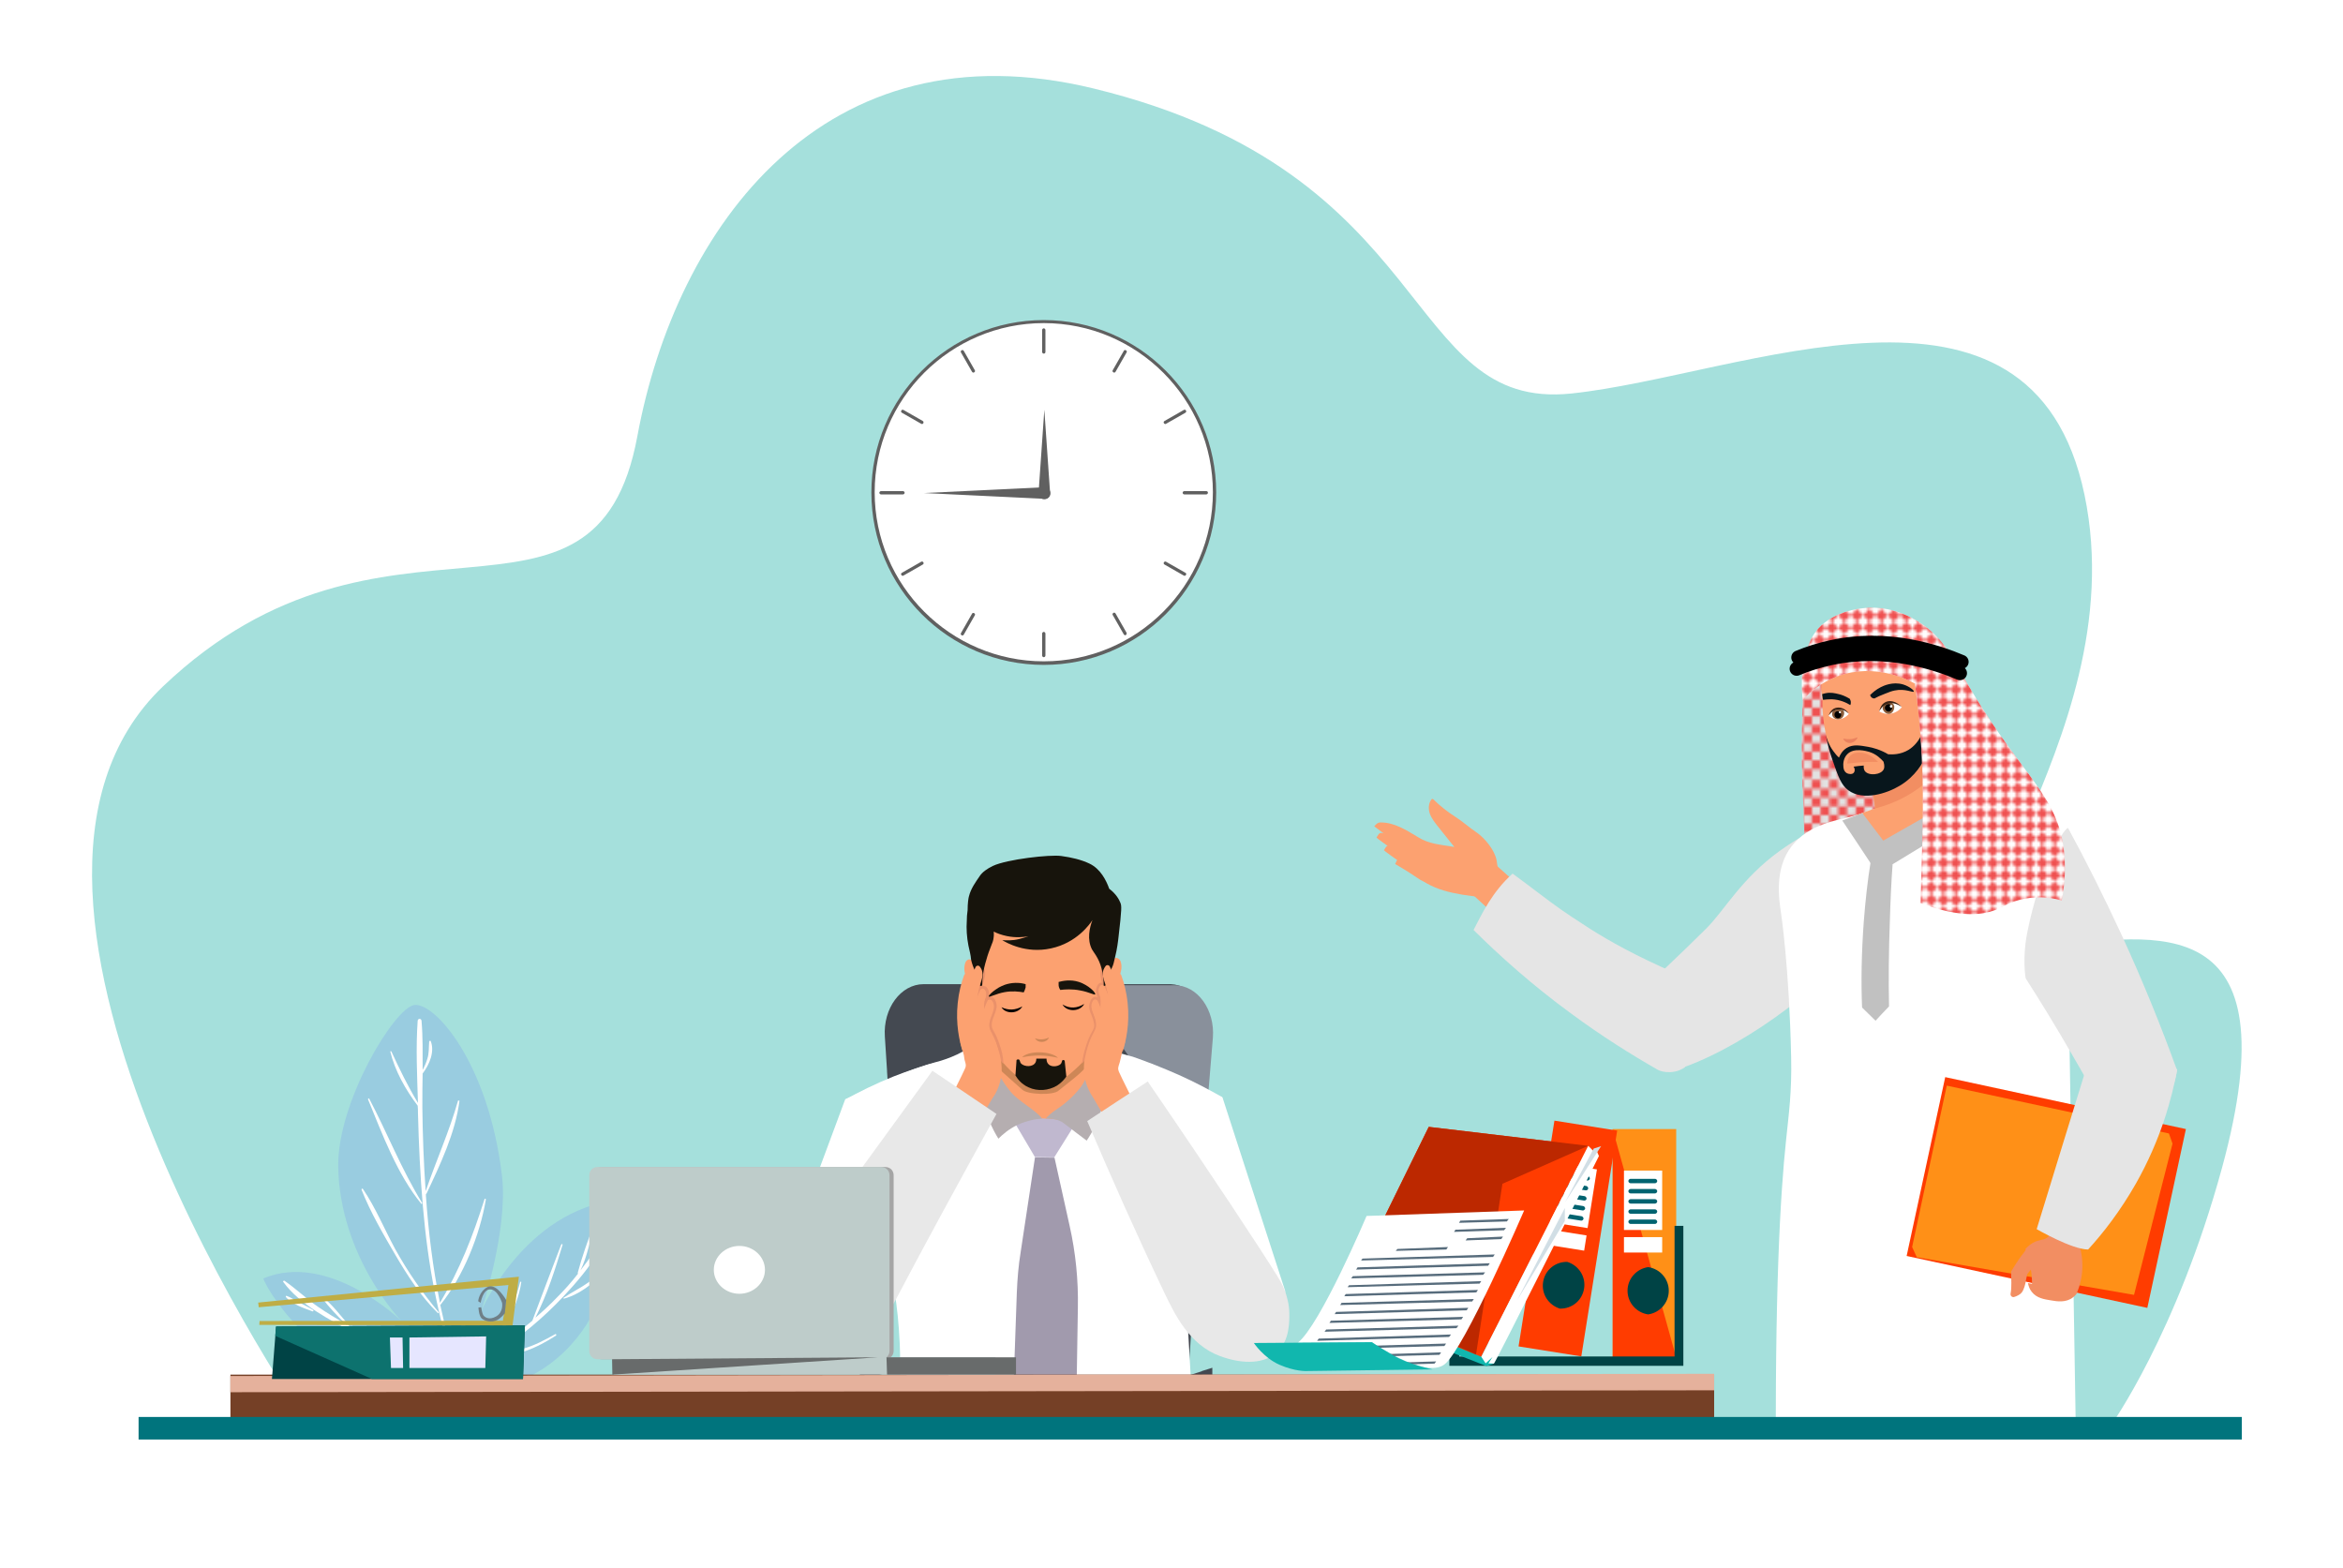 <?xml version="1.0" encoding="utf-8"?>
<!-- Generator: Adobe Illustrator 26.0.1, SVG Export Plug-In . SVG Version: 6.00 Build 0)  -->
<svg version="1.1" id="Layer_1" xmlns="http://www.w3.org/2000/svg" xmlns:xlink="http://www.w3.org/1999/xlink" x="0px" y="0px"
	 viewBox="0 0 852.1 570.1" style="enable-background:new 0 0 852.1 570.1;" xml:space="preserve">
<style type="text/css">
	.st0{fill:none;}
	.st1{fill:#EF5050;}
	.st2{fill:#A5E0DC;}
	.st3{fill:#FFFFFF;}
	.st4{fill:#606060;}
	.st5{fill:#99CCE0;}
	.st6{fill:#444951;}
	.st7{fill:#89909B;}
	.st8{fill:#FCA170;}
	.st9{fill:#CE8757;}
	.st10{fill:#A19AAD;}
	.st11{fill:#C0B8CF;}
	.st12{fill:#B5AEB0;}
	.st13{fill:#EA916A;}
	.st14{fill:#17140C;}
	.st15{fill:#E8E8E8;}
	.st16{fill:#754026;}
	.st17{fill:#FF9017;}
	.st18{fill:#FF3C00;}
	.st19{fill:#004345;}
	.st20{fill:#006370;}
	.st21{fill:#E5B19C;}
	.st22{fill:#A5A5A5;}
	.st23{fill:#BECCCA;}
	.st24{fill:#686B6B;}
	.st25{fill:#0D726E;}
	.st26{fill:#E6E6FF;}
	.st27{fill:#BFAD45;}
	.st28{fill:#6F7F87;}
	.st29{fill:#11B7AE;}
	.st30{fill:#BC2800;}
	.st31{fill:#D1DEE5;}
	.st32{fill:#576C7C;}
	.st33{clip-path:url(#SVGID_00000183935911204233854990000004529017881513602964_);}
	.st34{fill:#E2E2E2;}
	.st35{fill:url(#SVGID_00000003067280583544663270000009774257262156886952_);}
	.st36{fill:#E5E5E5;}
	.st37{fill:#08161C;}
	.st38{fill:#F28E62;}
	.st39{fill:#EA825E;}
	.st40{fill:#C1C1C1;}
	.st41{fill:#8A5D3B;}
	.st42{fill:#3B2314;}
	.st43{fill:#00747D;}
	.st44{fill:url(#SVGID_00000174592339226569428210000005582423448640654981_);}
	.st45{fill:none;stroke:#000000;stroke-width:5.103;stroke-linecap:round;stroke-linejoin:round;stroke-miterlimit:10;}
</style>
<pattern  y="570.1" width="45" height="38.6" patternUnits="userSpaceOnUse" id="New_Pattern_Swatch_2" viewBox="0 -38.6 45 38.6" style="overflow:visible;">
	<g>
		<rect y="-38.6" class="st0" width="45" height="38.6"/>
		<g>
			<rect x="0.2" y="-38.4" class="st1" width="3.2" height="3.2"/>
			<rect x="6.6" y="-38.4" class="st1" width="3.2" height="3.2"/>
			<rect x="12.9" y="-38.4" class="st1" width="3.2" height="3.2"/>
			<rect x="19.3" y="-38.4" class="st1" width="3.2" height="3.2"/>
			<rect x="25.7" y="-38.4" class="st1" width="3.2" height="3.2"/>
			<rect x="32.1" y="-38.4" class="st1" width="3.2" height="3.2"/>
			<rect x="38.4" y="-38.4" class="st1" width="3.2" height="3.2"/>
			<rect x="3.4" y="-35.2" class="st1" width="3.2" height="3.2"/>
			<rect x="9.8" y="-35.2" class="st1" width="3.2" height="3.2"/>
			<rect x="16.1" y="-35.2" class="st1" width="3.2" height="3.2"/>
			<rect x="22.5" y="-35.2" class="st1" width="3.2" height="3.2"/>
			<rect x="28.9" y="-35.2" class="st1" width="3.2" height="3.2"/>
			<rect x="35.2" y="-35.2" class="st1" width="3.2" height="3.2"/>
			<rect x="41.6" y="-35.2" class="st1" width="3.2" height="3.2"/>
			<rect x="0.2" y="-32" class="st1" width="3.2" height="3.2"/>
			<rect x="6.6" y="-32" class="st1" width="3.2" height="3.2"/>
			<rect x="12.9" y="-32" class="st1" width="3.2" height="3.2"/>
			<rect x="19.3" y="-32" class="st1" width="3.2" height="3.2"/>
			<rect x="25.7" y="-32" class="st1" width="3.2" height="3.2"/>
			<rect x="32.1" y="-32" class="st1" width="3.2" height="3.2"/>
			<rect x="38.4" y="-32" class="st1" width="3.2" height="3.2"/>
			<rect x="3.4" y="-28.8" class="st1" width="3.2" height="3.2"/>
			<rect x="9.8" y="-28.8" class="st1" width="3.2" height="3.2"/>
			<rect x="16.1" y="-28.8" class="st1" width="3.2" height="3.2"/>
			<rect x="22.5" y="-28.8" class="st1" width="3.2" height="3.2"/>
			<rect x="28.9" y="-28.8" class="st1" width="3.2" height="3.2"/>
			<rect x="35.2" y="-28.8" class="st1" width="3.2" height="3.2"/>
			<rect x="41.6" y="-28.8" class="st1" width="3.2" height="3.2"/>
			<rect x="0.2" y="-25.7" class="st1" width="3.2" height="3.2"/>
			<rect x="6.6" y="-25.7" class="st1" width="3.2" height="3.2"/>
			<rect x="12.9" y="-25.7" class="st1" width="3.2" height="3.2"/>
			<rect x="19.3" y="-25.7" class="st1" width="3.2" height="3.2"/>
			<rect x="25.7" y="-25.7" class="st1" width="3.2" height="3.2"/>
			<rect x="32.1" y="-25.7" class="st1" width="3.2" height="3.2"/>
			<rect x="38.4" y="-25.7" class="st1" width="3.2" height="3.2"/>
			<rect x="3.4" y="-22.5" class="st1" width="3.2" height="3.2"/>
			<rect x="9.8" y="-22.5" class="st1" width="3.2" height="3.2"/>
			<rect x="16.1" y="-22.5" class="st1" width="3.2" height="3.2"/>
			<rect x="22.5" y="-22.5" class="st1" width="3.2" height="3.2"/>
			<rect x="28.9" y="-22.5" class="st1" width="3.2" height="3.2"/>
			<rect x="35.2" y="-22.5" class="st1" width="3.2" height="3.2"/>
			<rect x="41.6" y="-22.5" class="st1" width="3.2" height="3.2"/>
			<rect x="0.2" y="-19.3" class="st1" width="3.2" height="3.2"/>
			<rect x="6.6" y="-19.3" class="st1" width="3.2" height="3.2"/>
			<rect x="12.9" y="-19.3" class="st1" width="3.2" height="3.2"/>
			<rect x="19.3" y="-19.3" class="st1" width="3.2" height="3.2"/>
			<rect x="25.7" y="-19.3" class="st1" width="3.2" height="3.2"/>
			<rect x="32.1" y="-19.3" class="st1" width="3.2" height="3.2"/>
			<rect x="38.4" y="-19.3" class="st1" width="3.2" height="3.2"/>
			<rect x="3.4" y="-16.1" class="st1" width="3.2" height="3.2"/>
			<rect x="9.8" y="-16.1" class="st1" width="3.2" height="3.2"/>
			<rect x="16.1" y="-16.1" class="st1" width="3.2" height="3.2"/>
			<rect x="22.5" y="-16.1" class="st1" width="3.2" height="3.2"/>
			<rect x="28.9" y="-16.1" class="st1" width="3.2" height="3.2"/>
			<rect x="35.2" y="-16.1" class="st1" width="3.2" height="3.2"/>
			<rect x="41.6" y="-16.1" class="st1" width="3.2" height="3.2"/>
			<rect x="0.2" y="-12.9" class="st1" width="3.2" height="3.2"/>
			<rect x="6.6" y="-12.9" class="st1" width="3.2" height="3.2"/>
			<rect x="12.9" y="-12.9" class="st1" width="3.2" height="3.2"/>
			<rect x="19.3" y="-12.9" class="st1" width="3.2" height="3.2"/>
			<rect x="25.7" y="-12.9" class="st1" width="3.2" height="3.2"/>
			<rect x="32.1" y="-12.9" class="st1" width="3.2" height="3.2"/>
			<rect x="38.4" y="-12.9" class="st1" width="3.2" height="3.2"/>
			<rect x="3.4" y="-9.7" class="st1" width="3.2" height="3.2"/>
			<rect x="9.8" y="-9.7" class="st1" width="3.2" height="3.2"/>
			<rect x="16.1" y="-9.7" class="st1" width="3.2" height="3.2"/>
			<rect x="22.5" y="-9.7" class="st1" width="3.2" height="3.2"/>
			<rect x="28.9" y="-9.7" class="st1" width="3.2" height="3.2"/>
			<rect x="35.2" y="-9.7" class="st1" width="3.2" height="3.2"/>
			<rect x="41.6" y="-9.7" class="st1" width="3.2" height="3.2"/>
			<rect x="0.2" y="-6.5" class="st1" width="3.2" height="3.2"/>
			<rect x="6.6" y="-6.5" class="st1" width="3.2" height="3.2"/>
			<rect x="12.9" y="-6.5" class="st1" width="3.2" height="3.2"/>
			<rect x="19.3" y="-6.5" class="st1" width="3.2" height="3.2"/>
			<rect x="25.7" y="-6.5" class="st1" width="3.2" height="3.2"/>
			<rect x="32.1" y="-6.5" class="st1" width="3.2" height="3.2"/>
			<rect x="38.4" y="-6.5" class="st1" width="3.2" height="3.2"/>
			<rect x="3.4" y="-3.3" class="st1" width="3.2" height="3.2"/>
			<rect x="9.8" y="-3.3" class="st1" width="3.2" height="3.2"/>
			<rect x="16.1" y="-3.3" class="st1" width="3.2" height="3.2"/>
			<rect x="22.5" y="-3.3" class="st1" width="3.2" height="3.2"/>
			<rect x="28.9" y="-3.3" class="st1" width="3.2" height="3.2"/>
			<rect x="35.2" y="-3.3" class="st1" width="3.2" height="3.2"/>
			<rect x="41.6" y="-3.3" class="st1" width="3.2" height="3.2"/>
		</g>
	</g>
</pattern>
<pattern  y="570.1" width="27" height="27" patternUnits="userSpaceOnUse" id="New_Pattern_Swatch_3" viewBox="4.5 -31.5 27 27" style="overflow:visible;">
	<g>
		<rect x="4.5" y="-31.5" class="st0" width="27" height="27"/>
		<g>
			
				<rect x="32.1" y="-3.8" transform="matrix(0.707 -0.707 0.707 0.707 11.469 23.181)" class="st1" width="3.2" height="3.2"/>
		</g>
		<g>
			
				<rect x="27.7" y="-3.8" transform="matrix(0.707 -0.707 0.707 0.707 10.162 20.025)" class="st1" width="3.2" height="3.2"/>
			
				<rect x="23.2" y="-3.8" transform="matrix(0.707 -0.707 0.707 0.707 8.842 16.838)" class="st1" width="3.2" height="3.2"/>
			
				<rect x="18.6" y="-3.8" transform="matrix(0.707 -0.707 0.707 0.707 7.521 13.651)" class="st1" width="3.2" height="3.2"/>
			
				<rect x="14.1" y="-3.8" transform="matrix(0.707 -0.707 0.707 0.707 6.201 10.464)" class="st1" width="3.2" height="3.2"/>
			<rect x="9.6" y="-3.8" transform="matrix(0.707 -0.707 0.707 0.707 4.881 7.277)" class="st1" width="3.2" height="3.2"/>
			<rect x="5.1" y="-3.8" transform="matrix(0.707 -0.707 0.707 0.707 3.561 4.09)" class="st1" width="3.2" height="3.2"/>
		</g>
		<g>
			<rect x="0.7" y="-3.8" transform="matrix(0.707 -0.707 0.707 0.707 2.254 0.933)" class="st1" width="3.2" height="3.2"/>
		</g>
		<g>
			
				<rect x="32.1" y="-30.8" transform="matrix(0.707 -0.707 0.707 0.707 30.561 15.273)" class="st1" width="3.2" height="3.2"/>
			
				<rect x="32.1" y="-26.3" transform="matrix(0.707 -0.707 0.707 0.707 27.374 16.593)" class="st1" width="3.2" height="3.2"/>
			
				<rect x="32.1" y="-21.8" transform="matrix(0.707 -0.707 0.707 0.707 24.187 17.914)" class="st1" width="3.2" height="3.2"/>
			
				<rect x="32.1" y="-17.3" transform="matrix(0.707 -0.707 0.707 0.707 21 19.234)" class="st1" width="3.2" height="3.2"/>
			
				<rect x="32.1" y="-12.8" transform="matrix(0.707 -0.707 0.707 0.707 17.812 20.554)" class="st1" width="3.2" height="3.2"/>
			
				<rect x="32.1" y="-8.3" transform="matrix(0.707 -0.707 0.707 0.707 14.625 21.874)" class="st1" width="3.2" height="3.2"/>
		</g>
		<g>
			
				<rect x="27.7" y="-30.8" transform="matrix(0.707 -0.707 0.707 0.707 29.254 12.117)" class="st1" width="3.2" height="3.2"/>
			
				<rect x="23.2" y="-30.8" transform="matrix(0.707 -0.707 0.707 0.707 27.933 8.93)" class="st1" width="3.2" height="3.2"/>
			
				<rect x="27.7" y="-26.3" transform="matrix(0.707 -0.707 0.707 0.707 26.067 13.437)" class="st1" width="3.2" height="3.2"/>
			
				<rect x="18.6" y="-30.8" transform="matrix(0.707 -0.707 0.707 0.707 26.613 5.743)" class="st1" width="3.2" height="3.2"/>
			
				<rect x="23.2" y="-26.3" transform="matrix(0.707 -0.707 0.707 0.707 24.746 10.25)" class="st1" width="3.2" height="3.2"/>
			
				<rect x="27.7" y="-21.8" transform="matrix(0.707 -0.707 0.707 0.707 22.879 14.758)" class="st1" width="3.2" height="3.2"/>
			
				<rect x="14.1" y="-30.8" transform="matrix(0.707 -0.707 0.707 0.707 25.293 2.556)" class="st1" width="3.2" height="3.2"/>
			
				<rect x="18.6" y="-26.3" transform="matrix(0.707 -0.707 0.707 0.707 23.426 7.063)" class="st1" width="3.2" height="3.2"/>
			
				<rect x="23.2" y="-21.8" transform="matrix(0.707 -0.707 0.707 0.707 21.559 11.57)" class="st1" width="3.2" height="3.2"/>
			
				<rect x="27.7" y="-17.3" transform="matrix(0.707 -0.707 0.707 0.707 19.692 16.078)" class="st1" width="3.2" height="3.2"/>
			
				<rect x="9.6" y="-30.8" transform="matrix(0.707 -0.707 0.707 0.707 23.973 -0.631)" class="st1" width="3.2" height="3.2"/>
			<rect x="14.1" y="-26.3" transform="matrix(0.707 -0.707 0.707 0.707 22.106 3.876)" class="st1" width="3.2" height="3.2"/>
			
				<rect x="18.6" y="-21.8" transform="matrix(0.707 -0.707 0.707 0.707 20.239 8.383)" class="st1" width="3.2" height="3.2"/>
			
				<rect x="23.2" y="-17.3" transform="matrix(0.707 -0.707 0.707 0.707 18.372 12.891)" class="st1" width="3.2" height="3.2"/>
			
				<rect x="27.7" y="-12.8" transform="matrix(0.707 -0.707 0.707 0.707 16.505 17.398)" class="st1" width="3.2" height="3.2"/>
			
				<rect x="5.1" y="-30.8" transform="matrix(0.707 -0.707 0.707 0.707 22.653 -3.818)" class="st1" width="3.2" height="3.2"/>
			
				<rect x="9.6" y="-26.3" transform="matrix(0.707 -0.707 0.707 0.707 20.786 0.689)" class="st1" width="3.2" height="3.2"/>
			
				<rect x="14.1" y="-21.8" transform="matrix(0.707 -0.707 0.707 0.707 18.919 5.196)" class="st1" width="3.2" height="3.2"/>
			
				<rect x="18.6" y="-17.3" transform="matrix(0.707 -0.707 0.707 0.707 17.052 9.703)" class="st1" width="3.2" height="3.2"/>
			
				<rect x="23.2" y="-12.8" transform="matrix(0.707 -0.707 0.707 0.707 15.185 14.211)" class="st1" width="3.2" height="3.2"/>
			
				<rect x="27.7" y="-8.3" transform="matrix(0.707 -0.707 0.707 0.707 13.318 18.718)" class="st1" width="3.2" height="3.2"/>
			
				<rect x="5.1" y="-26.3" transform="matrix(0.707 -0.707 0.707 0.707 19.466 -2.498)" class="st1" width="3.2" height="3.2"/>
			<rect x="9.6" y="-21.8" transform="matrix(0.707 -0.707 0.707 0.707 17.599 2.009)" class="st1" width="3.2" height="3.2"/>
			
				<rect x="14.1" y="-17.3" transform="matrix(0.707 -0.707 0.707 0.707 15.732 6.516)" class="st1" width="3.2" height="3.2"/>
			
				<rect x="18.6" y="-12.8" transform="matrix(0.707 -0.707 0.707 0.707 13.865 11.024)" class="st1" width="3.2" height="3.2"/>
			
				<rect x="23.2" y="-8.3" transform="matrix(0.707 -0.707 0.707 0.707 11.998 15.531)" class="st1" width="3.2" height="3.2"/>
			
				<rect x="5.1" y="-21.8" transform="matrix(0.707 -0.707 0.707 0.707 16.279 -1.178)" class="st1" width="3.2" height="3.2"/>
			
				<rect x="9.6" y="-17.3" transform="matrix(0.707 -0.707 0.707 0.707 14.412 3.329)" class="st1" width="3.2" height="3.2"/>
			
				<rect x="14.1" y="-12.8" transform="matrix(0.707 -0.707 0.707 0.707 12.545 7.836)" class="st1" width="3.2" height="3.2"/>
			
				<rect x="18.6" y="-8.3" transform="matrix(0.707 -0.707 0.707 0.707 10.678 12.344)" class="st1" width="3.2" height="3.2"/>
			<rect x="5.1" y="-17.3" transform="matrix(0.707 -0.707 0.707 0.707 13.091 0.142)" class="st1" width="3.2" height="3.2"/>
			
				<rect x="9.6" y="-12.8" transform="matrix(0.707 -0.707 0.707 0.707 11.224 4.649)" class="st1" width="3.2" height="3.2"/>
			<rect x="14.1" y="-8.3" transform="matrix(0.707 -0.707 0.707 0.707 9.357 9.157)" class="st1" width="3.2" height="3.2"/>
			<rect x="5.1" y="-12.8" transform="matrix(0.707 -0.707 0.707 0.707 9.904 1.462)" class="st1" width="3.2" height="3.2"/>
			<rect x="9.6" y="-8.3" transform="matrix(0.707 -0.707 0.707 0.707 8.037 5.97)" class="st1" width="3.2" height="3.2"/>
			<rect x="5.1" y="-8.3" transform="matrix(0.707 -0.707 0.707 0.707 6.717 2.782)" class="st1" width="3.2" height="3.2"/>
		</g>
		<g>
			
				<rect x="0.7" y="-30.8" transform="matrix(0.707 -0.707 0.707 0.707 21.346 -6.975)" class="st1" width="3.2" height="3.2"/>
			
				<rect x="0.7" y="-26.3" transform="matrix(0.707 -0.707 0.707 0.707 18.158 -5.654)" class="st1" width="3.2" height="3.2"/>
			
				<rect x="0.7" y="-21.8" transform="matrix(0.707 -0.707 0.707 0.707 14.971 -4.334)" class="st1" width="3.2" height="3.2"/>
			
				<rect x="0.7" y="-17.3" transform="matrix(0.707 -0.707 0.707 0.707 11.784 -3.014)" class="st1" width="3.2" height="3.2"/>
			<rect x="0.7" y="-12.8" transform="matrix(0.707 -0.707 0.707 0.707 8.597 -1.694)" class="st1" width="3.2" height="3.2"/>
			<rect x="0.7" y="-8.3" transform="matrix(0.707 -0.707 0.707 0.707 5.41 -0.374)" class="st1" width="3.2" height="3.2"/>
		</g>
		<g>
			
				<rect x="32.1" y="-35.3" transform="matrix(0.707 -0.707 0.707 0.707 33.717 13.966)" class="st1" width="3.2" height="3.2"/>
		</g>
		<g>
			
				<rect x="27.7" y="-35.3" transform="matrix(0.707 -0.707 0.707 0.707 32.41 10.81)" class="st1" width="3.2" height="3.2"/>
			
				<rect x="23.2" y="-35.3" transform="matrix(0.707 -0.707 0.707 0.707 31.09 7.623)" class="st1" width="3.2" height="3.2"/>
			
				<rect x="18.6" y="-35.3" transform="matrix(0.707 -0.707 0.707 0.707 29.769 4.436)" class="st1" width="3.2" height="3.2"/>
			
				<rect x="14.1" y="-35.3" transform="matrix(0.707 -0.707 0.707 0.707 28.449 1.248)" class="st1" width="3.2" height="3.2"/>
			
				<rect x="9.6" y="-35.3" transform="matrix(0.707 -0.707 0.707 0.707 27.129 -1.939)" class="st1" width="3.2" height="3.2"/>
			
				<rect x="5.1" y="-35.3" transform="matrix(0.707 -0.707 0.707 0.707 25.809 -5.126)" class="st1" width="3.2" height="3.2"/>
		</g>
		<g>
			
				<rect x="0.7" y="-35.3" transform="matrix(0.707 -0.707 0.707 0.707 24.502 -8.282)" class="st1" width="3.2" height="3.2"/>
		</g>
	</g>
</pattern>
<g>
	<path class="st2" d="M112.2,518.5c0,0-133.4-192.2-52.9-268.9c80.5-76.6,157.2-8.3,172.5-91c14.1-76.2,68-150.3,166-126.4
		c125.8,30.6,111.9,117.4,173.7,110.9c61.8-6.5,167.4-55,186.6,36.9c19.1,91.9-70.4,170.8-13.4,164.3c39.2-4.5,89.3-14.5,63.4,80.4
		c-16.5,60.4-40.5,93.8-40.5,93.8H112.2z"/>
	<g>
		<g>
			<g>
				<g>
					<circle class="st3" cx="379.6" cy="179.1" r="62.1"/>
				</g>
				<g>
					<path class="st4" d="M379.6,241.8c-34.6,0-62.7-28.1-62.7-62.7s28.1-62.7,62.7-62.7s62.7,28.1,62.7,62.7
						S414.1,241.8,379.6,241.8z M379.6,117.5c-33.9,0-61.5,27.6-61.5,61.5s27.6,61.5,61.5,61.5c33.9,0,61.5-27.6,61.5-61.5
						S413.5,117.5,379.6,117.5z"/>
				</g>
			</g>
			<g>
				<g>
					<path class="st4" d="M379.6,128.6c-0.3,0-0.6-0.3-0.6-0.6v-8c0-0.3,0.3-0.6,0.6-0.6c0.3,0,0.6,0.3,0.6,0.6v8
						C380.2,128.4,379.9,128.6,379.6,128.6z"/>
				</g>
				<g>
					<path class="st4" d="M379.6,239c-0.3,0-0.6-0.3-0.6-0.6v-8c0-0.3,0.3-0.6,0.6-0.6c0.3,0,0.6,0.3,0.6,0.6v8
						C380.2,238.7,379.9,239,379.6,239z"/>
				</g>
			</g>
			<g>
				<g>
					<path class="st4" d="M354.3,135.4c-0.3,0.2-0.6,0.1-0.8-0.2l-4-7c-0.2-0.3-0.1-0.6,0.2-0.8c0.3-0.2,0.6-0.1,0.8,0.2l4,7
						C354.7,134.9,354.6,135.2,354.3,135.4z"/>
				</g>
				<g>
					<path class="st4" d="M409.5,230.9c-0.3,0.2-0.6,0.1-0.8-0.2l-4-7c-0.2-0.3-0.1-0.6,0.2-0.8c0.3-0.2,0.6-0.1,0.8,0.2l4,7
						C409.8,230.4,409.7,230.8,409.5,230.9z"/>
				</g>
			</g>
			<g>
				<g>
					<path class="st4" d="M335.8,153.9c-0.2,0.3-0.5,0.4-0.8,0.2l-7-4c-0.3-0.2-0.4-0.5-0.2-0.8c0.2-0.3,0.5-0.4,0.8-0.2l7,4
						C335.9,153.3,335.9,153.6,335.8,153.9z"/>
				</g>
				<g>
					<path class="st4" d="M431.3,209.1c-0.2,0.3-0.5,0.4-0.8,0.2l-7-4c-0.3-0.2-0.4-0.5-0.2-0.8c0.2-0.3,0.5-0.4,0.8-0.2l7,4
						C431.4,208.4,431.5,208.8,431.3,209.1z"/>
				</g>
			</g>
			<g>
				<g>
					<path class="st4" d="M329,179.2c0,0.3-0.3,0.6-0.6,0.6h-8c-0.3,0-0.6-0.3-0.6-0.6s0.3-0.6,0.6-0.6h8
						C328.7,178.6,329,178.9,329,179.2z"/>
				</g>
				<g>
					<path class="st4" d="M439.3,179.2c0,0.3-0.3,0.6-0.6,0.6h-8c-0.3,0-0.6-0.3-0.6-0.6s0.3-0.6,0.6-0.6h8
						C439.1,178.6,439.3,178.9,439.3,179.2z"/>
				</g>
			</g>
			<g>
				<g>
					<path class="st4" d="M335.8,204.5c0.2,0.3,0.1,0.6-0.2,0.8l-7,4c-0.3,0.2-0.6,0.1-0.8-0.2c-0.2-0.3-0.1-0.6,0.2-0.8l7-4
						C335.3,204.1,335.6,204.2,335.8,204.5z"/>
				</g>
				<g>
					<path class="st4" d="M431.3,149.3c0.2,0.3,0.1,0.6-0.2,0.8l-7,4c-0.3,0.2-0.6,0.1-0.8-0.2c-0.2-0.3-0.1-0.6,0.2-0.8l7-4
						C430.8,148.9,431.2,149,431.3,149.3z"/>
				</g>
			</g>
			<g>
				<g>
					<path class="st4" d="M354.3,223c0.3,0.2,0.4,0.5,0.2,0.8l-4,7c-0.2,0.3-0.5,0.4-0.8,0.2c-0.3-0.2-0.4-0.5-0.2-0.8l4-7
						C353.6,222.9,354,222.8,354.3,223z"/>
				</g>
				<g>
					<path class="st4" d="M409.5,127.4c0.3,0.2,0.4,0.5,0.2,0.8l-4,7c-0.2,0.3-0.5,0.4-0.8,0.2c-0.3-0.2-0.4-0.5-0.2-0.8l4-7
						C408.8,127.3,409.2,127.2,409.5,127.4z"/>
				</g>
			</g>
			<g>
				<path class="st4" d="M377.7,179.3l2.1-30.3l2.1,30.3C382,182.3,377.6,182.3,377.7,179.3L377.7,179.3z"/>
				<path class="st4" d="M379.8,181.4l-43.8-2.1l43.8-2.1C382.7,177.2,382.8,181.5,379.8,181.4L379.8,181.4z"/>
			</g>
		</g>
	</g>
	<g>
		<path class="st5" d="M95.8,464.9c23.9-10,50.1,15.4,50.1,15.4s-22.4-23.2-22.9-56.1c-0.3-23.4,20.3-57.5,27.6-58.7
			c7.3-1.2,27.1,20.7,32,62.4c2.2,19.5-7.5,48.7-7.5,48.7s17.2-39.7,54-40.5c2.8,9.7-7.2,31.1-14.7,43.8c-6.5,11-22.9,30.3-58.3,26
			C112.6,500.8,95.3,465.2,95.8,464.9z"/>
		<path class="st3" d="M142.3,382.3c3,6.5,6,12.7,9.7,18.8c-0.3-9.9-0.8-20.1-0.1-29.9c0.1-0.9,1.3-0.9,1.4,0
			c0.5,5.9,0.4,11.9,0.4,17.9c0.7-1.3,1.3-2.6,1.7-4c0.7-2.1,0.5-4.3,0.7-6.5l0.5-0.1c1.6,3.9-0.4,8.6-2.9,11.9
			c-0.1,4.1-0.1,8.2-0.1,12.3c0.1,10.2,0.5,20.4,1.2,30.5c3.8-11.1,8.6-21.7,11.8-33l0.5,0.1c-1.5,11.7-7,23.2-12,33.8l-0.2,0.1
			l0,0.7c0.9,13,2.5,26.1,5.1,38.9c7.2-12.1,12-24.3,16.2-37.7c0.1-0.3,0.5-0.2,0.5,0.1c-2.2,13-8.2,27.9-16.5,38.3l-0.1,0
			c1.8,8.5,4,16.9,6.9,25.1c0.1,0.4-0.5,0.6-0.6,0.2c-7.2-19.7-10.8-40.2-12.6-61c-1-11.3-1.5-22.7-1.8-34.1c0-0.8,0-1.7-0.1-2.6
			c-4.4-5.8-8.3-12.7-10-19.8L142.3,382.3z"/>
		<path class="st3" d="M103.5,465.8c4.2,2.9,7.9,6.5,12.1,9.4c3.2,2.2,6.5,4.2,9.9,6.1c-2.9-2.8-5.7-5.8-8.2-9l0.4-0.3
			c3.4,2.7,6.1,6.4,9,9.7l0,0.3c1.4,0.8,2.8,1.6,4.3,2.3c6.5,3.5,13.2,6.5,19.8,9.9c-4-3.4-7.5-7.4-11.7-10.6
			c-0.3-0.2,0-0.6,0.3-0.5c5.5,2.5,9.3,7.9,13.6,12l0.1,0.2c2.5,1.3,5,2.7,7.4,4.2c0.4,0.3,0.1,0.9-0.4,0.6
			c-10.5-4.9-21.1-9.9-31.3-15.4c-8.7-4.6-19.7-10.2-25.7-18.4C102.7,466,103.2,465.6,103.5,465.8z"/>
		<path class="st3" d="M171.3,496.6c1.5-1,2.9-1.9,4.4-2.9l0,0c2.2-4.3,5.3-8.1,7.6-12.4c2.5-4.8,4.6-9.9,5.9-15.2l0.4,0.1
			c-0.8,5.5-3,10.6-5.4,15.6c-1.5,3.2-3.4,7.1-5.9,10.1c5.3-3.7,10.4-7.5,15.3-11.6c3.4-9.2,7-18.4,10.5-27.7
			c0.1-0.3,0.6-0.2,0.5,0.1c-2.7,8.9-5.6,18.1-9.9,26.5c2.7-2.3,5.3-4.7,7.8-7.3c2.7-2.7,5.3-5.6,7.7-8.7l-0.1-0.3
			c1.6-6,3.8-12.1,6-17.9l0.4,0.1c-1.9,5.4-2.8,11.7-5.4,16.9c1.7-2.2,3.3-4.4,4.8-6.6c3.4-5.2,5.2-11.2,8.4-16.5
			c0.2-0.3,0.7-0.2,0.6,0.2c-0.5,5.4-4,11-6.8,15.6c-3.7,6.1-8.4,11.7-13.3,16.9c-7.1,7.5-15.3,14.5-24.2,20.1
			c3.2-0.3,6.3-0.4,9.5-1.2c4.2-1.1,8-3.2,11.8-5.3c0.3-0.2,0.6,0.3,0.3,0.5c-6.5,4.2-15.1,8.4-23.2,6.9c-2.5,1.5-5,3-7.5,4.3
			C171.2,497.2,171,496.8,171.3,496.6z"/>
		<path class="st3" d="M132,432.4c4.6,6.8,7.8,14.6,11.7,21.8c4.6,8.3,9.8,15.8,15.9,23.1l-0.3,0.3c-6.3-6.2-11.1-13.7-15.5-21.2
			c-4.4-7.5-9.1-15.6-12.3-23.7C131.4,432.3,131.8,432.1,132,432.4z"/>
		<path class="st3" d="M134.2,399.4c6.7,12.7,11.8,25.9,19.4,38.2l-0.3,0.3c-8.9-10.9-14.2-25.3-19.5-38.2L134.2,399.4z"/>
		<path class="st3" d="M122.8,486.2c2.8,0.5,5.5,1.5,8.1,2.5c3,1,6.1,1.7,9.1,2.7l-0.1,0.4c-5.7-0.1-12.1-3.2-17.2-5.3L122.8,486.2z
			"/>
		<path class="st3" d="M104.1,471.2c1.7,0.6,3.2,1.7,4.8,2.5c1.7,0.9,3.4,1.7,5,2.7c0.2,0.1,0.1,0.6-0.2,0.5
			c-3.2-1.2-7.6-2.6-9.8-5.3L104.1,471.2z"/>
		<path class="st3" d="M204.9,472c2.9-2,6.1-3.5,8.9-5.5c3.3-2.3,6.2-5.1,8.9-8c0.3-0.3,0.7,0.1,0.4,0.4c-4.6,5.4-11,11.6-18.1,13.4
			L204.9,472z"/>
	</g>
	<g>
		<path class="st3" d="M138.9,528.5c-0.2,0-0.3-0.1-0.4-0.2c-0.2-0.2-0.2-0.6,0.1-0.8l11.5-9.7c0.2-0.2,0.6-0.2,0.8,0.1
			c0.2,0.2,0.2,0.6-0.1,0.8l-11.5,9.7C139.2,528.4,139.1,528.5,138.9,528.5z"/>
	</g>
	<g>
		<g>
			<g>
				<g>
					<path class="st6" d="M439.8,377.2l-1.1,17.3l0,0.1l-1.7,27.9l-0.1,2.1l-0.5,8l-0.3,5.2l-0.4,5.8l-2.3,37.4l-0.2,3.3l-0.9,14.2
						v0l-0.1,1.5l-0.3,4.4l-0.2,2.8l-0.5,8.5l-0.3,4.9h-99.7l-0.3-4.9l-0.3-5l-0.4-6.2l-0.1-1.8l-0.3-4.1l0-0.1v0l-0.4-6.3
						l-1.5-23.3l-0.4-6.4l-1.7-25.3l0-0.2l-0.2-3.5l-0.6-9l-0.1-0.8l0,0l-0.4-5.7l-0.1-1l-1.8-27.2l0-0.3l-0.8-12.5
						c-0.7-10.3,5.8-19.1,14.1-19.1h89.8C434,358.2,440.5,366.9,439.8,377.2z"/>
					<polygon class="st6" points="330.8,503.1 330.8,510.9 330.6,510.9 318.1,505.9 318.1,520.7 312.7,520.7 312.7,497.4 
						316.6,498.7 316.6,498.7 317,498.8 330.1,502.9 					"/>
					<polygon class="st6" points="440.9,497.4 440.9,520.7 435.5,520.7 435.5,505.9 431.9,507.3 422.8,510.9 422.8,503.1 
						432.3,500.2 437,498.7 437.1,498.6 					"/>
					<path class="st7" d="M368.7,358.2c0,0,35.2,2,48.8,40.2c13.5,38.2,15.1,81.9,15.1,81.9l8.5-102.9c0.8-10.2-5.6-19.1-13.9-19.1
						H368.7z"/>
					<g>
						<g>
							<path class="st3" d="M399.2,378.2c0.6,0.7,4.2,3.7,4.5,3.8c0.2,0.1,3.9,1.1,8.3,2.3c5.2,1.8,10.8,4,16.7,6.6
								c5.8,2.6,11.1,5.4,15.8,8.1c-0.1,2.2-0.2,5.6-0.7,9.7c-1.4,13.5-4.3,23.3-5.5,27.2c-2.4,8.6-5.3,21.3-6.7,39.4
								c0.7,12.3,1.4,24.6,2.1,36.8c-35.6-0.4-71.2-0.7-106.9-1.1c0.9-11.6,0.6-21.1,0.1-27.7c-0.9-12.4-2.8-21.8-9.3-55.5
								c-0.1-0.4-0.3-1.5-0.6-2.8c-1.2-5.5-2.6-9.5-2.9-10.3c-1.3-3.9-3.4-9.1-6.8-14.9c17-8.2,26.8-11.9,32.9-13.5
								c1.2-0.3,9.5-2.5,14-6.8c0.5-0.5,4.2-4.1,4.2-4.1l10.8-2.1l23.1,2.7L399.2,378.2z"/>
							<path class="st8" d="M397.9,380.1c0,0,0,2.7,0,3.3v6.9c0,0.4-1.5,8.5-1.5,8.5s-10.9,10.4-11.4,10.9
								c-0.5,0.5-12.1,1.1-12.1,1.1s-9.9-9.3-10.3-9.8c-0.4-0.5-1.1-9.5-1.1-10.1c0-0.5-0.2-3.5-0.3-4.9c0-0.3,0-0.6,0-0.7
								c0-0.6-0.4-4.2-0.4-4.2l1.5-5.9c0,0,18.1-0.4,19.3-0.4C382.8,374.7,397.9,380.1,397.9,380.1z"/>
							<path class="st9" d="M397.9,380.1c0,0,0,2.7,0,3.3v1.4c-1,1.3-4.2,4.7-5.5,5.8c-1.5,1.4-7,5.6-7.4,6
								c-0.9,0.9-3.8,1.3-6.6,1.2c-2.9-0.1-5.8-0.6-6.7-1.6c-0.4-0.4-5.6-4.9-7.1-6.3c-0.8-0.8-2.2-2.5-3.5-3.9c0-0.3,0-0.6,0-0.7
								c0-0.6-0.4-4.2-0.4-4.2l1.5-5.9c0,0,18.1-0.4,19.3-0.4C382.8,374.7,397.9,380.1,397.9,380.1z"/>
							<path class="st10" d="M383.5,421l5.5,24.8c2.2,9.8,3.2,19.8,3,29.8c-0.2,12.5-0.4,25-0.6,37.5c-7.7-0.2-15.4-0.3-23.1-0.5
								c0.5-14.2,1-28.4,1.5-42.6c0.2-4.9,0.6-9.8,1.4-14.7l5.2-34.4L383.5,421z"/>
							<path class="st11" d="M388.9,407.4c0,0-3-0.1-3.9-0.2c-0.8-0.1-3.5-0.5-4.8-0.4c-0.3,0-0.9-0.1-1.3-0.1c-0.6,0-1.5,0-2.2,0
								c-1.3,0.1-6.9,0.8-7.2,0.8c-0.2,0.1-0.6,0.6-0.6,0.6l7.5,12.7l7,0.1l7.5-12L388.9,407.4z"/>
							<path class="st12" d="M398,381.1c-0.4,3.8-2.1,10.5-5,14.3c-3,3.9-6.8,6.8-8.7,8s-3.4,2.7-4,3.4c1.5,0,4.5-0.1,7,2
								c0.6,0.5,7.9,6,7.9,6c1.9-2.8,4.7-7.7,6.2-14.2c1.6-7.1,1-13,0.4-16.4l-2-4.2l-0.6-0.7L398,381.1z"/>
							<path class="st12" d="M361.2,379.2c0,0-0.2,4.5,0.1,6.1c0.5,3.5,3.2,8,6.3,11.8c2.8,3.4,9.1,6.6,11.4,9.7
								c-2,0.1-5.3,0.6-9,2.3c-3.3,1.6-5.5,3.6-6.9,5c-2-3.2-4.9-8.9-6.2-16.4c-1.4-8.7,0.1-15.8,1.2-19.7l1.8-1.2L361.2,379.2z"/>
							<path class="st8" d="M404.9,348.8c0.6-0.3,0.8-0.6,1.4-0.4c0.4,0.1,1,0.6,1.2,1.1c0.3,0.8,0.6,2.2,0.1,3.9
								c-0.1,0.5-0.6,2.7-0.9,3.6c-0.4,1.1-0.8,4.5-1.2,5.3c-0.4,0.8-1,3.4-1.5,4.1s-0.9,1.9-2.4,2.2c-0.5,0.1-1-0.1-1-0.1
								s-0.9-9.3-0.8-11.2c0.2-1.9,1.9-5.6,2.1-6.5C402.1,349.9,404.9,348.8,404.9,348.8z"/>
							<path class="st8" d="M353.7,349.4c-0.6-0.3-0.7-0.6-1.4-0.5c-0.4,0.1-1,0.5-1.2,1.1c-0.3,0.8-0.6,2.2-0.2,3.9
								c0.1,0.5,0.5,2.7,0.9,3.6c0.4,1.2,0.8,4.5,1.1,5.4c0.3,0.8,1,3.4,1.5,4.2c0.5,0.7,0.9,2,2.4,2.2c0.5,0.1,1-0.1,1-0.1
								s1.1-9.3,0.9-11.2c-0.2-1.9-1.8-5.7-2-6.6C356.5,350.6,353.7,349.4,353.7,349.4z"/>
							<path class="st8" d="M404.4,343.7c-0.2,1.2-0.6,3.9-1,6.4c-0.1,0.3-0.1,0.7-0.2,1c-0.3,1.9-0.5,3.4-0.5,3.4s-0.2,1.9-0.2,2.8
								c0,0.5-0.1,1.1-0.1,1.8c0,0.4,0,0.9-0.1,1.3c-0.1,1-0.2,2-0.3,2.7c-0.3,1.5-0.4,2.5-0.8,3.9c-0.3,1.4-0.8,5.4-0.8,6.2
								s-0.4,3.2-0.7,3.8c-0.3,0.6-0.5,2.2-1.3,3.2c-0.8,1-1.8,2.5-2.5,3.4c-0.4,0.6-0.9,1.2-1.4,1.8c-0.4,0.4-0.8,0.8-1.2,1.3
								c-0.7,0.7-1.5,1.5-2.4,2.3c-0.6,0.5-1.6,1.5-3,2.5c-3.9,2.8-6.3,4.6-9.4,4.5c-3-0.1-5.3-2-9.1-5c-1.3-1.1-2.4-2.1-2.9-2.7
								c-0.5-0.5-0.9-0.9-1.3-1.4c-0.4-0.4-0.8-0.9-1.1-1.3c-0.9-1-1.6-1.9-2.2-2.9c-0.6-1-1.5-2.5-2.3-3.5c-0.8-1-0.9-2.7-1.2-3.3
								c-0.2-0.6-0.5-3-0.5-3.8c0-0.8-0.3-4.8-0.5-6.3c-0.2-1.4-0.3-2.4-0.6-3.9c-0.1-0.5-0.1-1.1-0.2-1.8c0-0.9-0.1-1.9,0-2.7v-1.3
								c0-0.9-0.1-2.8-0.1-2.8s-0.1-0.8-0.2-2c0-0.4-0.1-0.8-0.1-1.2c-0.3-2.7-0.7-6.3-0.8-7.6c-0.2-2.3,2.1-13.1,3.1-14.8
								c1-1.7,7.2-3.9,15.7-5.3c2-0.3,3.8-0.5,5.5-0.6l0.3-0.1c2,0.1,4.3,0.4,6.8,1c8.4,1.8,14.6,4.4,15.4,6.1
								C403,330.5,404.8,341.5,404.4,343.7z"/>
							<g>
								<path class="st13" d="M402.2,351.4c0.2-0.2,0.4-0.3,0.7-0.3c0.1,0,0.2,0,0.4,0.1c0.1-0.3,0.1-0.7,0.2-1
									c-0.2,0-0.3-0.1-0.5-0.1c-0.6,0-1.1,0.3-1.5,0.7c-0.4,0.5-0.8,1.1-1,1.7c-0.6,1.8-0.1,3.5,0.3,4.8c-0.7,0-1.3,0.4-1.6,0.9
									c-0.2,0.4-0.4,0.8-0.5,1.2c-0.3,1.2,0.1,2.2,0.3,2.7l0,0.1c0.1,0.2,0.1,0.4,0.2,0.5c-0.2-0.1-0.5-0.2-0.7-0.2
									c-0.7,0-1.2,0.3-1.6,0.9c-0.2,0.2-0.3,0.5-0.4,0.8c-0.8,1.9-0.2,3.5,0.5,5.1c0.4,0.9,0.7,1.9,0.9,3c0.2,1.2-0.1,1.8-0.8,3
									c-0.6,1-1.3,2.5-2.1,4.9c-0.9,2.7-1.3,5-1.5,6.6c0.4-0.4,0.8-0.9,1.2-1.3c0.2-1.4,0.6-3.1,1.2-5c1.7-5.3,3.2-5.5,2.9-8.3
									c-0.4-3-2.4-5.1-1.4-7.5c0.1-0.2,0.2-0.4,0.3-0.6c0.2-0.3,0.5-0.4,0.8-0.4c0.3,0,0.7,0.2,0.8,0.5c0.3,0.7,0.7,1.6,1,2.5
									c0-2.1,0.3-3-0.3-4.8c-0.2-0.4-0.5-1.2-0.3-2.2c0.1-0.3,0.2-0.6,0.4-0.9c0.2-0.3,0.5-0.5,0.8-0.5c0.3,0,0.7,0.2,0.8,0.5
									c0.2,0.5,0.5,1,0.7,1.6c0.3,0.6,0.5,1.3,0.8,2c-0.2-1.1-0.4-2.2-0.7-3.3c-0.2-0.5-0.3-1.1-0.5-1.6c-0.4-1.3-1.1-2.9-0.5-4.6
									C401.6,352.2,401.9,351.8,402.2,351.4z"/>
								<path class="st13" d="M363.6,380.1c-0.8-2.5-1.5-3.9-2.1-4.9c-0.7-1.2-0.9-1.7-0.8-3c0.1-1.1,0.5-2,0.9-3
									c0.6-1.6,1.3-3.2,0.5-5.1c-0.1-0.3-0.2-0.5-0.4-0.8c-0.4-0.5-1-0.9-1.6-0.9c-0.2,0-0.4,0-0.5,0.1c0.1-0.5,0.2-1.2,0-1.9
									c-0.1-0.4-0.2-0.8-0.5-1.2c-0.4-0.6-1-0.9-1.7-0.9c-0.1,0-0.1,0-0.2,0c0.1-0.3,0.2-0.6,0.3-0.8l0.1-0.3
									c0.4-1.3,1.1-3.1,0.4-5c-0.2-0.6-0.5-1.2-1-1.7c-0.2-0.3-0.6-0.5-0.9-0.6c0,0.4,0.1,0.9,0.1,1.2c0.3,0.4,0.6,0.9,0.8,1.4
									c0.6,1.8-0.1,3.4-0.5,4.6c-0.7,2.1-1.1,4.2-1.4,6.1c0.5-1.2,0.9-2.4,1.4-3.4c0,0,0,0,0,0c0.2-0.3,0.5-0.5,0.8-0.5
									c0.3,0,0.6,0.1,0.8,0.5c0.2,0.3,0.3,0.6,0.4,0.9c0.2,1-0.1,1.8-0.3,2.2c-0.6,1.5-0.4,2.4-0.4,4.1c0,0,0,0,0,0
									c0.4-1.2,0.9-2.3,1.3-3.2c0.2-0.4,0.5-0.5,0.8-0.5c0.3,0,0.6,0.1,0.8,0.4c0.1,0.2,0.2,0.4,0.3,0.6c1,2.5-1,4.5-1.4,7.5
									c-0.3,2.8,1.2,3,2.9,8.3c0.4,1.3,1,3.2,1.3,5.3c0.3,0.4,0.7,0.8,1.1,1.3C364.9,384.2,364.2,381.8,363.6,380.1z"/>
							</g>
							<path class="st14" d="M352.4,325.9c0.7-2.8,2.4-5.1,3.9-7.3c0.9-1.4,2.7-2.7,4.8-3.7c5.1-2.4,20.7-4.2,24.9-3.6
								c3.6,0.5,7.2,1.3,10.3,2.8c3.9,1.9,6,6,7.1,9.1c2.5,1.9,3.6,3.9,4.1,5.2c0.4,1.1,0.5,2-0.7,12.2c-0.2,1.8-0.5,4.4-1.3,7.6
								c-0.4,1.8-0.6,2.7-1.1,3.7c-0.5,1.1-1.5,2.8-1.8,3.9c-0.3,1-0.4,2.5-0.4,2.5c-0.3,0.1-0.5,0.2-0.8,0.3
								c0-4.8-1.1-8.4-2.8-11.1c-0.6-1-1-1.4-1.5-2.3c-1.8-3.6-0.9-7.7,0.2-10.6c-0.9,1.4-5.7,8.3-15.1,10.3c-9.2,2-16.2-2.1-17.7-3
								c1.6,0.1,3.7,0.2,6.1-0.4c1.3-0.3,2.4-0.7,3.4-1c-1.8,0.3-4.6,0.6-7.9-0.1c-1.9-0.4-3.5-1-4.7-1.6c0,0.4,0.1,1.1,0,1.8
								c-0.1,1.5-0.6,2.5-0.8,3c-0.7,1.8-1.4,3.6-1.9,5.5c-1.2,3.8-1.5,7.1-1.5,9.3c-0.3,0.1-0.5,0.2-0.8,0.2c0,0-0.1-1.4-0.4-2.5
								c-0.3-1-1.3-2.8-1.8-3.9c-0.5-1.1-1.1-3.1-1.1-3.7c0-0.6-0.5-3-0.9-4.6c-0.3-1.5-0.5-3.1-0.6-4.6c-0.1-1.6-0.1-3.1,0-4.3
								c0-1.3,0.1-2.7,0.3-4C351.9,328.5,352.2,326.5,352.4,325.9z"/>
						</g>
						<g>
							<path class="st3" d="M340.3,386.4c-2.7,12.4-5.4,24.7-8.1,37.1c-7.5,6.7-9.6,19.1-11.5,28.5c-2.7,13.5-8.8,34.1-21.7,41.3
								c-4.7,2.7-10.6,2.4-14.4-1.4c-1.8-1.8-2.9-3.6-3.5-5.1c-3.1-7.4-0.6-14.9,0.6-17.9c8.5-23,17.1-45.9,25.6-68.9
								c5-2.9,10.9-5.8,17.6-8.5C330.5,389.3,335.7,387.6,340.3,386.4z"/>
						</g>
						<g>
							<path class="st3" d="M418.6,386.8c0.5,12.2,1,24.3,1.5,36.5c7.1,7.1,8.3,19.7,9.6,29.2c1.8,13.6-0.4,31.2,12,39.3
								c4.6,3,16.4,4.2,20.4,0.6c1.1-1,1.8-1.2,2.3-1.7c0,0,0.4-0.5,0.8-1.2c0.8-1.4,1.7-9.2,2.2-20c-7.6-23.5-15.2-46.9-22.8-70.4
								C435.9,395,427.2,390.9,418.6,386.8z"/>
						</g>
						<g>
							<g>
								<g>
									<g>
										<path class="st8" d="M405.8,370.1c0.3,2.5,1.1,6.9,2.5,12.3c1.2-3.8,2.6-10.1,1.8-17.6c-0.4-4-1.3-7.4-2.3-10.1
											c-0.2-0.7-1.2-0.8-1.6-0.2c-0.2,0.2-0.3,0.5-0.4,0.9c-0.3,1-0.1,1.8,0.1,2.3c0.7,2.6-0.3,3.3-0.3,8.6
											C405.6,366.1,405.6,367.9,405.8,370.1z"/>
										<path class="st8" d="M401,374.3l3.4,12.5c0.9-3.9,1.9-10.4,0.4-18.2c-0.8-3.9-2-7.2-3.2-9.8c-0.3-0.7-1.2-0.7-1.6-0.1
											c-0.2,0.3-0.3,0.6-0.4,0.9c-0.2,1,0.1,1.8,0.3,2.2c0.9,2.5,0,3.3,0.5,8.6C400.5,371.3,400.7,372.7,401,374.3z"/>
										<path class="st8" d="M413.9,403.9c-0.3-0.6-6.6-13.1-7-14.2c-0.1-0.3-0.2-0.7-0.2-0.7c-0.1-0.4,0-0.9,0.1-1.3
											c0.7-2,0.8-3.2,1.4-5.4c0.3-1.1,0.6-2.2,0.9-3.2c0.2-4,0.1-9.4-1.3-15.7c-1.1-4.8-2.7-8.8-4.2-11.9
											c-0.3-0.6-1.1-0.7-1.5-0.2c-0.3,0.4-0.6,0.9-0.8,1.4c-0.6,1.8,0.1,3.4,0.5,4.7c1.7,4.8,1.7,9.2,1.6,12.9
											c0,2.5-0.2,5.1-0.6,5.1c-0.5,0-0.7-3.4-2.4-8.2c-0.4-1.2-0.9-2.3-1.3-3.2c-0.3-0.7-1.2-0.7-1.6-0.1
											c-0.1,0.2-0.2,0.4-0.3,0.6c-1,2.5,1.1,4.5,1.4,7.5c0.3,2.8-1.2,3-2.9,8.3c-1,3.3-1.5,6-1.5,7.5c0,0.8-0.1,2.3,0.3,4.1
											c0.6,3.1,1.9,5.6,3.2,7.5l6.2,10.6C407,408.4,410.8,405.7,413.9,403.9z"/>
									</g>
								</g>
								<g>
									<g>
										<path class="st8" d="M352.6,370.1c-0.3,2.5-1.1,6.9-2.5,12.3c-1.2-3.8-2.6-10.1-1.8-17.6c0.4-4,1.3-7.4,2.3-10.1
											c0.2-0.7,1.2-0.8,1.6-0.2c0.2,0.2,0.3,0.5,0.4,0.9c0.3,1,0.1,1.8-0.1,2.3c-0.7,2.6,0.3,3.3,0.3,8.6
											C352.8,366.1,352.8,367.9,352.6,370.1z"/>
										<path class="st8" d="M357.2,375.7l-3.4,12.5c-0.9-3.9-1.9-10.4-0.4-18.2c0.8-3.9,2-7.2,3.2-9.8c0.3-0.7,1.2-0.7,1.6-0.1
											c0.2,0.3,0.3,0.6,0.4,0.9c0.2,1-0.1,1.8-0.3,2.2c-0.9,2.5,0,3.3-0.5,8.6C357.7,372.7,357.5,374.1,357.2,375.7z"/>
										<path class="st8" d="M354.6,410.2l6.2-10.6c1.2-1.6,2.6-4.2,3.2-7.5c0.9-4.9-0.5-9.1-1.3-11.6c-1.7-5.3-3.2-5.5-2.9-8.3
											c0.4-3,2.4-5.1,1.4-7.5c-0.1-0.2-0.2-0.4-0.3-0.6c-0.4-0.6-1.3-0.6-1.6,0.1c-0.4,0.9-0.8,1.9-1.3,3.2
											c-1.7,4.8-2,8.2-2.4,8.2c-0.4,0-0.6-2.7-0.6-5.1c0-3.6,0-8,1.6-12.9c0.4-1.3,1.1-2.9,0.5-4.7c-0.2-0.6-0.5-1-0.8-1.4
											c-0.4-0.5-1.2-0.4-1.5,0.2c-1.5,3.1-3.1,7.1-4.2,11.9c-1.4,6.3-1.5,11.7-1.3,15.7c0.3,1.1,0.6,2.1,0.9,3.2
											c0.7,2.2,0.2,1.9,0.9,4c0.1,0.4,0.2,0.9,0.1,1.3c0,0,0,0.3-0.2,0.7c-0.4,1.1-6.7,13.6-7,14.2
											C347.1,404.3,351.4,408.4,354.6,410.2z"/>
									</g>
								</g>
							</g>
						</g>
					</g>
					<path class="st14" d="M376.9,385c0,1.2-0.5,1.7-0.7,1.9c-1.4,1.4-4.5,0.8-5.1-0.5c-0.2-0.4-0.2-1-0.6-1.1
						c-0.3-0.1-0.6,0-0.8,0.2c-0.1,1.9-0.3,3.7-0.4,5.6c0.6,1,2,3.1,4.7,4.3c3.4,1.6,7.4,1.2,10.4-0.6c1.7-1.1,2.8-2.4,3.4-3.3
						c-0.2-1.9-0.4-3.9-0.6-5.8c-0.2-0.1-0.5-0.3-0.7-0.2c-0.3,0.1-0.3,0.7-0.5,1.1c-0.5,1.1-3.4,1.8-4.7,0.4
						c-0.7-0.7-0.7-1.6-0.7-2C379.4,385,378.2,385,376.9,385z"/>
				</g>
				<g>
					<path class="st15" d="M339.1,389.4c-18.7,25.7-37.3,51.3-56,77c-1.1,2.1-2.9,6.1-3.1,11.3c-0.1,2.6-0.2,7.6,2.5,11.5
						c4.3,6.3,13.1,8.8,21.8,5.3c11.2-4.5,17.7-14.7,21.6-22.1c10.4-19.8,22.1-41.2,36.5-67.3C354.7,399.9,346.9,394.6,339.1,389.4z
						"/>
				</g>
				<path class="st15" d="M417.4,393.3c23.8,34.7,41,60.9,47.1,70.7c1.2,1.9,4.3,6.9,4.4,13.7c0,2.8,0.2,9.7-4.4,14
					c-4.4,4.1-11.9,4.7-20.7,1.5c-11.3-4.1-16.6-15.3-20.4-23.2c-10.3-21.6-19.5-42.4-28-62.3C402.7,402.9,410,398.1,417.4,393.3z"
					/>
				<g>
					<path class="st9" d="M376.4,377.6c1.9,0.6,3.3,0.5,5.1-0.3C380.7,379.3,377.5,379.5,376.4,377.6z"/>
					<path class="st9" d="M384.8,384.7c-4.8-1.1-8.4-1.1-13.1-0.2C374,382,382.1,382.1,384.8,384.7z"/>
					<path class="st14" d="M372.3,360.9c-1.7-0.3-4.1-0.6-6.9-0.1c-3.3,0.6-5.6,2-5.8,1.6c-0.2-0.4,1.4-1.8,2.6-2.6
						c1.5-1.1,2.9-1.5,3.3-1.7c2.4-0.8,5.1-0.9,7.5-0.2c0,0.3,0,0.7,0,1.2C372.8,359.9,372.5,360.5,372.3,360.9z"/>
					<path class="st14" d="M385,357.1c1.5-0.4,4.3-1,7.4,0c3.6,1.2,6.2,4,5.9,4.5c-0.2,0.4-2.1-0.8-5.4-1.4c-3-0.6-5.6-0.4-7.3-0.2
						c-0.5-0.8-0.6-1.4-0.6-1.8C385,357.8,385,357.1,385,357.1L385,357.1z"/>
					<g>
						<path d="M364.2,366.3c2.6,1.2,5,1.1,7.6-0.3C370.3,368.7,365.8,368.9,364.2,366.3L364.2,366.3z"/>
					</g>
					<g>
						<path d="M386.4,365.3c2.7,1.6,5.3,1.4,7.9-0.2C392.9,367.9,388.1,368.2,386.4,365.3L386.4,365.3z"/>
					</g>
				</g>
			</g>
		</g>
		<g>
			<g>
				<rect x="83.8" y="499.9" class="st16" width="539.6" height="17.2"/>
			</g>
			<g>
				<rect x="586.5" y="410.6" class="st17" width="23.1" height="83.1"/>
				<polygon class="st18" points="586.5,410.6 609.6,493.7 586.5,493.7 				"/>
				<g>
					<path class="st18" d="M591.8,469.4c0-4.4,3.3-8,7.5-8.6c-0.4-0.1-0.8-0.1-1.2-0.1c-4.8,0-8.7,3.9-8.7,8.7
						c0,4.8,3.9,8.7,8.7,8.7c0.4,0,0.8-0.1,1.2-0.1C595.1,477.4,591.8,473.8,591.8,469.4z"/>
					<path class="st19" d="M606.9,469.4c0-4.4-3.3-8-7.5-8.6c-4.2,0.6-7.5,4.2-7.5,8.6c0,4.4,3.3,8,7.5,8.6
						C603.6,477.4,606.9,473.8,606.9,469.4z"/>
				</g>
				<rect x="590.6" y="425.7" class="st3" width="13.9" height="21.6"/>
				<rect x="590.6" y="449.9" class="st3" width="13.9" height="5.6"/>
				<g>
					<path class="st20" d="M601.9,430.3H593c-0.4,0-0.8-0.4-0.8-0.8s0.4-0.8,0.8-0.8h8.9c0.4,0,0.8,0.4,0.8,0.8
						S602.3,430.3,601.9,430.3z"/>
				</g>
				<g>
					<path class="st20" d="M601.9,434H593c-0.4,0-0.8-0.4-0.8-0.8s0.4-0.8,0.8-0.8h8.9c0.4,0,0.8,0.4,0.8,0.8S602.3,434,601.9,434z"
						/>
				</g>
				<g>
					<path class="st20" d="M601.9,437.7H593c-0.4,0-0.8-0.4-0.8-0.8s0.4-0.8,0.8-0.8h8.9c0.4,0,0.8,0.4,0.8,0.8
						S602.3,437.7,601.9,437.7z"/>
				</g>
				<g>
					<path class="st20" d="M601.9,441.4H593c-0.4,0-0.8-0.4-0.8-0.8s0.4-0.8,0.8-0.8h8.9c0.4,0,0.8,0.4,0.8,0.8
						S602.3,441.4,601.9,441.4z"/>
				</g>
				<g>
					<path class="st20" d="M601.9,445.1H593c-0.4,0-0.8-0.4-0.8-0.8s0.4-0.8,0.8-0.8h8.9c0.4,0,0.8,0.4,0.8,0.8
						S602.3,445.1,601.9,445.1z"/>
				</g>
			</g>
			<g>
				
					<rect x="558.5" y="408.6" transform="matrix(0.988 0.157 -0.157 0.988 77.665 -83.844)" class="st18" width="23.1" height="83.1"/>
				<g>
					<path class="st18" d="M561.2,466.3c0.7-4.4,4.5-7.4,8.8-7.3c-0.4-0.1-0.7-0.2-1.1-0.3c-4.7-0.8-9.2,2.5-9.9,7.2
						c-0.8,4.7,2.5,9.2,7.2,9.9c0.4,0.1,0.8,0.1,1.2,0.1C563.2,474.7,560.5,470.6,561.2,466.3z"/>
					<path class="st19" d="M576.1,468.6c0.7-4.4-2-8.4-6.1-9.7c-4.3-0.1-8.1,2.9-8.8,7.3c-0.7,4.4,2,8.4,6.1,9.7
						C571.6,476,575.4,473,576.1,468.6z"/>
				</g>
				
					<rect x="565.1" y="423.8" transform="matrix(0.988 0.157 -0.157 0.988 75.25 -84.35)" class="st3" width="13.9" height="21.6"/>
				
					<rect x="562.6" y="447.9" transform="matrix(0.988 0.157 -0.157 0.988 77.738 -83.752)" class="st3" width="13.9" height="5.6"/>
				<g>
					<path class="st20" d="M577.4,429.3c0,0-0.1,0-0.1,0l-8.8-1.4c-0.4-0.1-0.7-0.5-0.7-0.9c0.1-0.4,0.5-0.7,0.9-0.7l8.8,1.4
						c0.4,0.1,0.7,0.5,0.7,0.9C578.1,429,577.8,429.3,577.4,429.3z"/>
				</g>
				<g>
					<path class="st20" d="M576.8,432.9c0,0-0.1,0-0.1,0l-8.8-1.4c-0.4-0.1-0.7-0.5-0.7-0.9s0.5-0.7,0.9-0.7l8.8,1.4
						c0.4,0.1,0.7,0.5,0.7,0.9C577.5,432.6,577.2,432.9,576.8,432.9z"/>
				</g>
				<g>
					<path class="st20" d="M576.2,436.6c0,0-0.1,0-0.1,0l-8.8-1.4c-0.4-0.1-0.7-0.5-0.7-0.9c0.1-0.4,0.5-0.7,0.9-0.7l8.8,1.4
						c0.4,0.1,0.7,0.5,0.7,0.9C577,436.3,576.6,436.6,576.2,436.6z"/>
				</g>
				<g>
					<path class="st20" d="M575.7,440.2c0,0-0.1,0-0.1,0l-8.8-1.4c-0.4-0.1-0.7-0.5-0.7-0.9c0.1-0.4,0.5-0.7,0.9-0.7l8.8,1.4
						c0.4,0.1,0.7,0.5,0.7,0.9C576.4,439.9,576,440.2,575.7,440.2z"/>
				</g>
				<g>
					<path class="st20" d="M575.1,443.9c0,0-0.1,0-0.1,0l-8.8-1.4c-0.4-0.1-0.7-0.5-0.7-0.9c0.1-0.4,0.5-0.7,0.9-0.7l8.8,1.4
						c0.4,0.1,0.7,0.5,0.7,0.9C575.8,443.6,575.5,443.9,575.1,443.9z"/>
				</g>
			</g>
			<polygon class="st19" points="527.1,496.7 527.1,445.8 530.7,445.8 530.7,493.3 609,493.3 609,445.8 612.2,445.8 612.2,496.7 			
				"/>
			<polygon class="st21" points="623.4,505.6 83.8,506.3 83.8,500.4 623.4,499.6 			"/>
			<g>
				<g>
					<path class="st22" d="M322,494.3H218.8c-1.7,0-3-1.3-3-3v-63.9c0-1.7,1.3-3,3-3H322c1.7,0,3,1.3,3,3v63.9
						C325,492.9,323.7,494.3,322,494.3z"/>
					<path class="st23" d="M320.5,494.3H217.3c-1.7,0-3-1.3-3-3v-63.9c0-1.7,1.3-3,3-3h103.2c1.7,0,3,1.3,3,3v63.9
						C323.5,492.9,322.2,494.3,320.5,494.3z"/>
					<path class="st3" d="M278.2,461.8c0,4.8-4.2,8.7-9.3,8.7s-9.3-3.9-9.3-8.7s4.2-8.7,9.3-8.7S278.2,457,278.2,461.8z"/>
					<polygon class="st23" points="222.6,493.6 223.2,499.9 362,499.9 362,493.6 					"/>
					<polygon class="st24" points="322.4,493.6 322.6,499.9 369.5,499.9 369.5,493.6 					"/>
				</g>
				<polygon class="st24" points="222.7,499.9 319.3,493.6 222.6,494.3 				"/>
			</g>
		</g>
		<g>
			<g>
				<polygon class="st19" points="190.2,501.5 98.9,501.5 100.4,482.4 190.9,482 				"/>
				<polygon class="st25" points="190.2,501.5 135.3,501.5 100.1,485.8 100.4,482.4 190.9,482 				"/>
				<polygon class="st26" points="176.8,486 176.5,497.5 148.9,497.5 148.9,486.4 				"/>
				<polygon class="st26" points="146.4,486.4 146.6,497.5 142.2,497.5 141.8,486.4 				"/>
			</g>
			<g>
				<g>
					<polygon class="st27" points="186.4,482 188.7,464.3 183.5,464.8 93.9,473.7 94.1,475.4 184.9,467.3 182.9,480.3 94.4,480.4 
						94.3,481.8 					"/>
					<path class="st28" d="M184.1,472.8c0,0-3.5-6.3-6.7-4.8c-3.2,1.6-3.5,5.2-3.5,5.2l0.9,0.6c0,0,0.8-5,3.5-4.9
						c2.7,0,4.3,4.9,4.3,4.9s0.6,3.3-2.1,4.9c-2.7,1.6-4.4,0.2-4.8-0.5c-0.4-0.7-0.7-2.8-0.7-2.8l-1,0.1c0,0,0.1,3,1.2,4
						c1.2,1,3.5,1.5,5.5,0.6c1.4-0.6,2.9-2.5,2.9-2.5L184.1,472.8z"/>
				</g>
			</g>
		</g>
		<g>
			<g>
				<g>
					<polygon class="st29" points="488.6,472.9 489,475.3 492,476.9 489.7,476.8 540.6,496.8 543.3,495.9 544.5,489.2 					"/>
					<polygon class="st18" points="519.6,409.8 488.6,472.9 538.7,493.4 577.6,416.7 					"/>
					<polygon class="st30" points="577.6,416.7 546.4,430.5 536.8,492.6 508,480.1 488.6,472.9 519.6,409.8 					"/>
					<path class="st3" d="M577.6,416.7l1.8,1.8l-0.9,1.8l2.2-1.7l0.8,1.8c0,0-37.8,75.5-38.2,75.5c-0.4,0-2-0.1-2-0.1l1.5-2.3
						l-2.5,2.3l-1.6-2.4L577.6,416.7z"/>
				</g>
				<polygon class="st31" points="569.2,437.2 579.6,417.7 582.3,416.8 				"/>
				<polygon class="st31" points="551.8,472.8 569.1,439.3 569.1,444 				"/>
			</g>
			<g>
				<path class="st3" d="M456,488.4l16-0.1c8.2-6.5,25-46.1,25-46.1l57.3-2c0,0-21.8,50.6-29,56c-7.2,5.4-26.3-8.1-26.3-8.1
					L456,488.4z"/>
				<g>
					<polygon class="st32" points="531.1,443.9 548.7,443.3 548,444.2 530.6,444.7 					"/>
					<polygon class="st32" points="529.3,447.2 547.7,446.5 547,447.4 528.8,448 					"/>
					<polygon class="st32" points="533.6,450.3 546.6,449.7 546,450.6 533,451.1 					"/>
					<polygon class="st32" points="508.2,454.2 526.6,453.5 526,454.4 507.6,454.9 					"/>
					<polygon class="st32" points="495.5,457.7 543.6,456.2 543,457.1 495,458.4 					"/>
					<polygon class="st32" points="493.7,460.9 541.8,459.4 541.2,460.3 493.2,461.7 					"/>
					<polygon class="st32" points="492,464.1 540.1,462.7 539.4,463.6 491.4,464.9 					"/>
					<polygon class="st32" points="490.6,467.4 538.7,465.9 538.1,466.8 490.1,468.1 					"/>
					<polygon class="st32" points="489.4,470.6 537.5,469.1 536.9,470 488.9,471.4 					"/>
					<polygon class="st32" points="487.9,473.8 536,472.4 535.4,473.3 487.4,474.6 					"/>
					<polygon class="st32" points="485.9,477.1 534,475.6 533.4,476.5 485.4,477.9 					"/>
					<polygon class="st32" points="484,480.3 532.1,478.9 531.5,479.8 483.5,481.1 					"/>
					<polygon class="st32" points="482.3,483.5 530.4,482.1 529.7,483 481.7,484.3 					"/>
					<polygon class="st32" points="479.6,486.8 527.7,485.3 527,486.2 479,487.6 					"/>
					<polygon class="st32" points="477.8,490 525.9,488.6 525.3,489.5 477.3,490.8 					"/>
					<polygon class="st32" points="476,493.3 524.1,491.8 523.5,492.7 475.5,494 					"/>
					<polygon class="st32" points="474.3,496.5 522.3,495.1 521.7,495.9 473.7,497.3 					"/>
				</g>
				<path class="st29" d="M456,488.4c0,0,3.6,5.4,9.3,7.9c5.7,2.5,9.8,2.3,9.8,2.3l45.9-0.6c0,0-8.8-1.8-14.3-5.1
					c-5.6-3.2-7.8-4.8-7.8-4.8L456,488.4z"/>
			</g>
		</g>
	</g>
	<g>
		<g>
			<defs>
				<polygon id="SVGID_1_" points="815.2,517.9 489.7,520.7 480.7,201.8 806.1,195.2 				"/>
			</defs>
			<clipPath id="SVGID_00000047042762384315398140000017892682736647979947_">
				<use xlink:href="#SVGID_1_"  style="overflow:visible;"/>
			</clipPath>
			<g style="clip-path:url(#SVGID_00000047042762384315398140000017892682736647979947_);">
				<path class="st34" d="M658.5,244.2c-0.9,1.5-1.8,3.1-2.6,4.6c-0.1,1.6-0.2,3.8-0.3,6.6c-0.4,9.7-0.4,18.6-0.2,26.4
					c0.1,5.6,0.4,9,0.5,12.5c0.3,8.7,0.6,21.3,0.2,37.5c13-1.5,26-2.9,38.9-4.4c-0.7-30.9-1.5-61.9-2.2-92.8
					C681.4,237.8,670,241,658.5,244.2z"/>
				
					<pattern  id="SVGID_00000038373685647518250850000018286100059129006780_" xlink:href="#New_Pattern_Swatch_2" patternTransform="matrix(1 0 0 1 -29 -13.671)">
				</pattern>
				<path style="fill:url(#SVGID_00000038373685647518250850000018286100059129006780_);" d="M658.5,244.2c-0.9,1.5-1.8,3.1-2.6,4.6
					c-0.1,1.6-0.2,3.8-0.3,6.6c-0.4,9.7-0.4,18.6-0.2,26.4c0.1,5.6,0.4,9,0.5,12.5c0.3,8.7,0.6,21.3,0.2,37.5
					c13-1.5,26-2.9,38.9-4.4c-0.7-30.9-1.5-61.9-2.2-92.8C681.4,237.8,670,241,658.5,244.2z"/>
				<g>
					<path class="st8" d="M544.3,313c-0.6-3.7-4.2-8.1-7.2-10.2c-3.1-2.1-4.8-3.8-7.9-5.8c-2.8-1.8-5.5-3.9-7.9-6.3
						c-0.3-0.3-0.6-0.1-0.7,0c-1.1,1.4-1.2,3.5-0.6,5.2c0.6,1.7,1.8,3.2,2.9,4.6c2,2.5,4,5,6,7.5c-5.5-0.9-9.2-1.1-13.1-3.5
						c-4.3-2.6-8.8-5.5-13.8-5.4c-1,0-1.6,0.7-2.2,1.4c3.3,2.6,6.6,4.9,10.4,6.8c4.7,2.4,4.1,11.3,8.6,13.9
						c7.6,4.4,17.9,4.7,26.5,5.8c1-1.9,1.3-4.4,1.3-6.6C545,318.2,544.7,315.7,544.3,313z"/>
					<path class="st8" d="M521.3,310.7c-3.3-1.7-7.3-2.2-10.4-4.2c-1.8-1.2-3.8-2.2-5.9-3c-0.9-0.3-1.8-0.6-2.7-0.6
						c-0.9,0-1.2,1-1.7,1.7c-0.1,0.2,17,12.2,18.6,13.3C521.1,316.1,521.8,313.1,521.3,310.7z"/>
					<path class="st8" d="M524,315.3c-3.3-1.7-7.3-2.2-10.4-4.2c-1.8-1.2-3.8-2.2-5.9-3c-0.9-0.3-1.8-0.6-2.7-0.6
						c-0.9,0-1.2,1-1.7,1.7c-0.1,0.2,17,12.2,18.6,13.3C523.7,320.7,524.5,317.8,524,315.3z"/>
					<path class="st8" d="M525.9,316.7c-3-1-6.6-0.9-9.4-2.2c-1.7-0.8-3.6-1.4-5.4-1.8c-0.8-0.2-1.6-0.3-2.4-0.2
						c-0.8,0.1-0.9,1-1.3,1.7c0,0.1,3.5,1.9,8.1,5.1c2.8,2,6.8,2.9,9.6,3.7C526.4,321.4,526.6,318.8,525.9,316.7z"/>
				</g>
				<path class="st8" d="M561.2,329.1c-5.9-4.6-11.5-9.4-17-14.4l-13.8,6.2c7.4,6.2,14.4,12.8,21,19.8L561.2,329.1z"/>
				<path class="st36" d="M675.5,342.3c-10.3,14.4-38.2,36.7-62.8,45.7c-10.2-2.3-15.7-15.6-21.3-22.8c9.5-8.5,19.2-17.7,29.2-27.6
					c6.6-6.6,12.7-18.1,26.7-28.2c2.8-2,5.2-3.5,6.8-4.5c1.8,4.5,4,9.2,6.6,14.1C665.5,328.1,670.6,335.9,675.5,342.3z"/>
				<g>
					<path class="st37" d="M644.4,704.2c-0.7,0.7-1.4,1.5-2.2,2.2c-0.2,2.6,0.4,4.1,1.2,4.9c0,0,0.6,0.7,4.4,2.5l0,0
						c6.6,0.4,14.9,0.4,24.3-1.3c6.4-1.1,12-2.7,16.6-4.3c0.6-1,1.1-2,1.7-3c0.6,0.8,1.2,1.6,1.8,2.3c3.1-1.1,6.2-2.2,9.3-3.3
						l-0.5-6.8l-10.1-2.9L644.4,704.2z"/>
					<path class="st37" d="M693.2,664.9c-7.1,1.1-13.3,1.3-20.4,2.5c-0.1,5.6-2.2,16.4-3.4,21.7l27.8-6.3
						C695.6,676.9,694.8,670.8,693.2,664.9z"/>
					<path class="st37" d="M696.4,679.3c-6-3.2-12.3-1.1-18.9,0.4l-4.9,1c-5,8.8-8.6,12.9-17.9,16.9c-2.8-0.8-6.8,0.1-9,1.8
						c-2.3,1.8-3.6,4.8-3.3,7.7c5.2,1.3,10.5,3,15.7,4.4c5.6,1.5,18.8-1.9,28.2-4.9c0,0,10.7-6.8,15-9.3
						C700.2,692.2,698.5,684.5,696.4,679.3z"/>
				</g>
				<g>
					<path class="st37" d="M783.2,708.9l14.1,2.3c7.3,1,14.8,0.2,21.8-2.2c0.5-0.2,1.2-0.4,1.9-0.8c1.2-0.7,2-1.6,2.4-2.2
						c0-1.7,0-3.5,0-5.2c-0.6-0.2-1.2-0.3-1.8-0.5c-15.5-2.7-31.1-5.4-46.6-8.1l-9.1,8.4c0.4,1.9,0.3,3.7,0.7,5.6
						c3,0.9,5.7,1.6,8.8,1.7l2.1-4.1L783.2,708.9z"/>
					<path class="st37" d="M765.6,667c7.1-1,13.1-2.6,20.2-3.6c1.7,5.3,6.9,15,9.6,19.7l-28.4,2.2
						C766.8,679.2,765.8,673.1,765.6,667z"/>
					<path class="st37" d="M765.8,700.6c4.4,2.2,13.8,3.7,13.8,3.7c9.5,2.4,23,5.1,28.4,3.3c5.1-1.7,10.2-3.8,15.4-5.3
						c0.1-2.9-1.4-5.8-3.7-7.5c-2.3-1.6-6.4-2.2-9.1-1.3c-5.6-2.7-15.9-11.7-15.9-11.7l-7.9-4.8c-6.7-1.1-13.1-2.8-18.9,0.7
						C766,682.8,765,695.6,765.8,700.6z"/>
				</g>
				<path class="st3" d="M755.1,530.7c-36.4,2.3-72.8,4.6-109.2,6.9c-0.5-67.1,1.5-102.9,3.7-123.4c0.9-8.8,2.1-17,1.8-29.8
					c-0.7-32.9-3.7-52.5-3.7-52.5c-0.7-4.7-2.5-16,3.9-24.2c0.3-0.3,1.2-1.5,2.5-2.7c7.2-6.5,17.2-7.1,22-8.9
					c0.2-0.1,1.8-0.7,4.1-1.4c0.2-0.1,0.3-0.1,0.3-0.1c9.6-3.3,17.4-5.5,22.6-6.8c7,2.8,14.8,5.6,23.6,7.9c7.7,2,15.4,3.5,23.9,5.2
					c-0.1,14.2,0,28.8,0.5,43.8c0.3,11.2,0.8,22.1,1.5,32.8C753.4,428.5,754.3,479.6,755.1,530.7z"/>
				<path class="st8" d="M682.5,308c-2.4-3.9-4.7-7.8-7.1-11.7c2.2-0.8,4.3-1.5,6.5-2.3c-0.2-1.5-0.4-3-0.7-4.5
					c-0.8-4.9-1.8-9.5-2.8-14c8.8-3.8,17.6-7.6,26.5-11.4c0.2,5.1,0.8,10.9,1.8,17.1c0.8,4.8,1.8,9.3,2.9,13.3
					c-6.9,3.9-13.8,7.7-20.7,11.6C686.8,306.8,684.6,307.4,682.5,308z"/>
				<path class="st38" d="M706.3,278.8c-0.5-4.6-1.1-9.2-1.6-13.8c-8.7,3.5-17.5,7-26.2,10.5c0.6,2.5,1.2,5.1,1.8,7.8
					c0.8,3.8,1.3,7.4,1.7,10.7c3.4-0.9,8.3-2.5,13.5-5.8C700.5,285,704,281.5,706.3,278.8z"/>
				<g>
					<path class="st8" d="M701.6,262.4c-3,4.2-7.5,7.3-13,8.4c-11,2.4-21.8-4-25.2-14.4c-0.2-0.7-0.4-1.4-0.6-2.2l0,0
						c-0.1-0.6-0.2-1.2-0.3-1.8c-1.4-11.1,5.8-21.6,16.9-23.9c11.7-2.5,23.2,4.9,25.8,16.6C706.7,251.3,705.2,257.6,701.6,262.4z"/>
					<path class="st8" d="M663.5,246.5c-1,6.1-0.8,11.2-0.4,14.7c0.4,4.2,1.3,7.5,2,10.2c0.5,2.1,1.3,4.8,2.6,7.9
						c0.8,1.9,1.6,3.4,2.6,5c0.6,0.9,1.1,1.6,1.5,2.1c1.8,1.7,3.5,2.2,4.4,2.3c2.6,0.4,5.5-0.7,8.4-1.8l0,0
						c6.4-2.3,11.4-4.2,14.8-9.4c1.5-2.3,2.2-4.4,2.5-5.7c2.1-7.2,0.3-13.6-0.8-16.6L663.5,246.5z"/>
					<g>
						<path class="st39" d="M672.5,270.2c-1.2-0.1-2.2-1.2-2.1-1.5c0.1-0.2,1,0.2,2.5,0.1c1.7-0.1,2.5-0.8,2.6-0.6
							C675.7,268.5,674.2,270.4,672.5,270.2z"/>
						<path class="st37" d="M681.7,254c0.9-0.5,2.2-1.1,3.8-1.7c1.5-0.6,2.5-1,3.6-1.2c3.8-0.8,6.7,0.9,6.9,0.4
							c0.2-0.4-1.6-1.9-3.9-2.6c-3.8-1.1-7.1,0.5-8.1,1c-1.8,0.9-3.1,2.1-3.9,2.9c0.1,0.2,0.2,0.4,0.4,0.7
							C681,254,681.5,254,681.7,254z"/>
						<path class="st37" d="M672.7,254.1c0.1,0.2,0.5,0.8,0.4,1.6c0,0.3-0.1,0.5-0.2,0.7c-1.3-0.8-3.7-2-6.8-2.1
							c-1.2,0-2.2,0.1-3.1,0.2c-0.1-0.4-0.2-0.8-0.2-1.2c-0.1-0.3-0.1-0.6-0.1-0.9c0.3-0.1,0.7-0.2,1.2-0.3c1.9-0.4,3.5,0,4.7,0.3
							C669.6,252.6,671,253.1,672.7,254.1z"/>
					</g>
					<g>
						<path class="st38" d="M683,277.1c-2.6-0.1-5.5,0-8.5,0.3c-0.9,0.1-1.8,0.2-2.7,0.3c0-0.4,0.1-2.2,1.5-3.2
							c1-0.8,2.1-0.8,2.8-0.8C679.6,273.6,682.3,276.3,683,277.1z"/>
					</g>
					<path class="st37" d="M701.1,260.1c-0.1-0.1-0.2-0.2-0.4-0.2c-0.3,0-0.5,0.1-0.6,0.1c0.3,5.3-2,10.2-6,12.7
						c-3,1.8-6,1.7-7.4,1.6c-2.9-1.7-5.6-2.4-7.3-2.7c-2.9-0.5-5.5-1-7.8,0.4c-1.6,1-2.4,2.5-2.8,3.5c-0.7-0.6-1.4-1.4-2.1-2.4
						c-1.6-2.2-2.4-4.5-2.7-6c0.4,2.3,1.1,5.5,2.4,9.2c2.1,6.1,3.2,9.2,5.8,11.1c5.4,4,14.1,1.1,18.6-1.6c5.8-3.4,8.6-8.5,9.6-10.8
						c0.5-1.9,1-4.2,1.2-6.9C701.6,265,701.4,262.3,701.1,260.1z M685.1,279.7c-1,2.2-5.6,2.5-6.9,0.7c-0.2-0.3-0.5-0.9-0.4-2
						c-1.2,0.1-2.5,0.2-3.7,0.4c0.6,0.8,0.5,1.8,0,2.3c-0.6,0.6-1.8,0.4-2.4,0.1c-1.3-0.7-1.3-2.3-1.3-2.4c-0.1-0.8-0.1-2.9,1.3-4.4
						c2.4-2.7,7.2-1.2,8-1c2.7,0.8,4.4,2.6,5.3,3.6C685.5,278.6,685.2,279.5,685.1,279.7z"/>
				</g>
				<path class="st37" d="M660.1,243.8c5.7-1.8,10.4-2.2,13.6-2.3c6.3-0.1,10.9,1,15.8-1.8c1.9-1.1,3.2-2.4,4-3.3
					c-0.5,2.1-0.8,5.1,0.4,8.2c1,2.5,2.3,3.4,3.7,5.8c1.2,2,2.4,5.2,2.4,9.9c1.1-0.2,2.3-0.4,3.4-0.6c-0.7,2.2-1.3,4.4-2,6.6
					c1.5,3.5,2.9,7,4.4,10.4c1.2-6.9,3.3-18.9,4.3-26.9c0.1-0.5,0.1-1.6,0.2-2.9c0.5-5.1-1.5-10.4-5-14.2c-3.5-3.8-8.3-6.3-13.4-7.3
					C679.8,222.9,665.2,232.3,660.1,243.8z"/>
				<g>
					<path class="st8" d="M700.9,254.5c0.9-0.9,1.9-1.6,3.1-1.9c1.2-0.3,2.6-0.1,3.5,0.7c1.3,1,1.7,2.8,1.6,4.4
						c-0.3,4.3-3.8,8.1-8.1,8.8c-0.7-0.3-1-1.1-0.8-1.7C701.3,261.4,701.3,257.9,700.9,254.5z"/>
					<path class="st38" d="M703.5,256c1-0.6,2.3-0.5,3.1,0.2c1.1,0.9,1.2,2.6,0.6,3.9s-1.9,2.2-3.2,2.8c-0.7,0.3-2.3,0.7-2.5-0.5
						c-0.1-0.6,0.5-0.9,0.8-1.3C703.5,259.4,701.3,257.4,703.5,256z"/>
				</g>
				<path class="st40" d="M688.3,314.3c-2.7-0.3-5.3-0.5-8-0.8c-1.1,6.8-1.9,14.1-2.5,21.9c-0.8,11.2-1,21.5-0.6,31
					c1.6,1.6,3.3,3.2,4.9,4.8c1.6-1.7,3.2-3.5,4.9-5.2c-0.2-9.9-0.1-20.2,0.3-30.9C687.5,327.9,687.8,321,688.3,314.3z"/>
				<path class="st36" d="M791.7,389.1c-5.6-15.5-12.3-32.1-20.2-49.3c-6.4-13.8-12.9-26.8-19.4-38.7c-2.4,0.7-10.7,17.5-14.7,37.4
					c-2.1,10.1-0.7,17.3-0.7,17.3c5.6,8.7,11.2,17.9,16.8,27.6c4.4,7.5,8.5,14.9,12.4,22.2c8.8,1.8,17.3-0.7,22-6.7
					C790.7,395.2,791.5,391.4,791.7,389.1z"/>
				<path class="st40" d="M711.2,290.8c3.4,1.1,6.8,2.2,10.2,3.3c-11,6.7-22,13.5-33.1,20.2c-1.4,0.1-3,0.2-4.7,0.1
					c-1.1,0-2.1-0.1-3.1-0.2c-1.4-2.1-3.3-5-4.7-7.1c-1.9-2.9-3.9-5.8-5.8-8.7c2.4-0.9,4.9-1.8,7.3-2.7c2.5,3.3,5.1,6.7,7.6,10
					C693.7,300.7,702.4,295.7,711.2,290.8z"/>
				<g>
					
						<rect x="710.7" y="389.2" transform="matrix(0.211 -0.978 0.978 0.211 162.81 1069.692)" class="st18" width="66.5" height="89.5"/>
					<polygon class="st17" points="788.8,412.2 790.1,415.9 776.1,470.9 697.1,457.2 695.4,453.5 708,394.8 					"/>
				</g>
				<path class="st38" d="M756.4,453.3c0.8,3.2,1.6,8.2,0,13.7c-0.3,1.3-0.8,2.4-1.2,3.5c-0.3,0.3-0.7,0.9-1.3,1.3
					c-2.5,2-5.8,1.5-8,1.1c-2.5-0.4-5.2-0.8-7-3.1c-0.9-1.1-1.2-2.4-1.4-3.2c0.5,0.1,1,0.2,1.5,0.3c0-1.7-0.1-3.6-0.5-5.7
					c-0.5-2.8-1.2-5.1-1.9-7c1.8-1.9,3.4-2.7,4.6-3c1.3-0.4,2.7-0.4,3.8-1.5c0.6-0.6,0.9-1.2,1-1.7
					C749.5,449.8,753,451.5,756.4,453.3z"/>
				<path class="st38" d="M745.9,456.3c-2.1,1.5-4.1,2.9-6.2,4.4c-0.8,0.6-1.8,1.8-2.4,2.6c0,0-0.4,1.6-0.5,2.3
					c-0.2,1.4-0.7,3.3-1.5,4.4c-0.5,0.7-1.8,1.4-2.9,1.7c-0.7,0.1-1.3-0.5-1.2-1.2c0.5-2.5,0.2-5.3,0.2-8c0,0,0-0.1,0-0.1
					c2.4-4.1,4.8-7.1,4.8-7.1c0.2-0.3,0.5-0.7,1-1.2c0.8-0.2,2.7-0.6,4.9,0C744.1,454.7,745.3,455.8,745.9,456.3z"/>
				<path class="st36" d="M535.9,338.2c3.1-6,6.9-14,14.2-20.5c7.8,5.7,11.7,8.9,17.5,13c1.4,1,6,4.1,10.7,7.1
					c6.8,4.3,16.9,10,30.6,15.9c1.3,11.5,2.6,22.9,3.9,34.4c-0.8,0.6-2.7,1.7-5.4,1.8c-2,0.1-3.6-0.4-4.4-0.8
					c-9.8-5.6-20.5-12.3-31.6-20.5C557.3,358.3,545.6,347.8,535.9,338.2z"/>
				<path class="st36" d="M740.7,447c0,0,12.8,7.4,18.7,7.4c5.5-6,11.7-14,17.4-24c9-15.9,13-30.7,15-41.4c-1.7-1.9-3.5-3.3-5-4.3
					c-10.8-6.8-23.9-2.1-26.6-1C751.8,410.9,749,419.9,740.7,447z"/>
				<g>
					<path class="st3" d="M683.4,258.7c0.7,0.4,1.9,1,3.5,0.9c2.7-0.1,4.4-1.9,4.8-2.5c-1.1-0.9-2.2-1.5-3.3-1.7
						c-0.5-0.1-1.1-0.2-1.9,0C684.6,256,683.7,258.2,683.4,258.7z"/>
					<path class="st41" d="M684.8,258.1c0.3,0.7,1.2,1.7,2.4,1.5c1.5-0.3,1.8-2.2,1.7-2.8c-0.1-0.4-0.3-0.8-0.6-1
						c-0.1-0.1-0.2-0.2-0.4-0.3c-0.3-0.1-0.5-0.1-0.6-0.1c-0.3,0-0.7,0-1.2,0.2c-0.3,0.1-0.7,0.3-1,0.7c-0.1,0.1-0.4,0.6-0.4,1.2
						C684.6,257.5,684.7,257.8,684.8,258.1z"/>
					<path d="M688.1,257.3c0.1,0.7-0.5,1.4-1.2,1.5c-0.7,0-1.3-0.5-1.4-1.2c-0.1-0.7,0.4-1.4,1.1-1.5
						C687.3,255.9,688,256.5,688.1,257.3z"/>
					<path class="st3" d="M688.2,256.8c0,0.3-0.1,0.5-0.4,0.6c-0.2,0-0.5-0.2-0.5-0.5c0-0.3,0.1-0.5,0.4-0.5
						C688,256.3,688.2,256.5,688.2,256.8z"/>
					<path class="st42" d="M683.4,258.7c0.3-0.5,1.2-2.1,2.9-2.7c2.7-1,5.1,1,5.4,1.2c-2.1-2.3-4.8-2.9-6.6-1.5
						C684,256.5,683.6,258.1,683.4,258.7z"/>
				</g>
				<g>
					<path class="st3" d="M672.4,259.6c-0.2,0.2-1.7,2.1-4.2,2c-1.7-0.1-2.9-1-3.2-1.3c0.2-0.4,0.8-1.4,1.9-2c0.3-0.2,1-0.6,2.1-0.6
						C671,257.8,672.2,259.4,672.4,259.6z"/>
					<path class="st41" d="M670.4,258.3c0.6,1,0.2,2.4-0.8,3c-1,0.6-2.5,0.3-3.1-0.8c-0.2-0.4-0.2-0.7-0.2-1.1
						c0-0.1,0.1-0.4,0.2-0.7c0.1-0.1,0.1-0.2,0.2-0.2c0.4-0.2,1-0.5,1.8-0.5c0.7,0,1.2,0.1,1.6,0.2
						C670.3,258.2,670.3,258.3,670.4,258.3z"/>
					<path d="M667.4,260.7c0.4,0.5,1.1,0.7,1.7,0.3c0.6-0.4,0.7-1.3,0.2-1.9c-0.4-0.5-1.2-0.6-1.7-0.2
						C667.1,259.3,667,260.1,667.4,260.7z"/>
					<path class="st3" d="M668.8,259.1c0,0.2,0.2,0.4,0.4,0.3c0.2,0,0.3-0.2,0.3-0.4c0-0.2-0.2-0.4-0.4-0.3
						C668.8,258.7,668.7,258.9,668.8,259.1z"/>
					<path class="st42" d="M672.4,259.6c-1.3-1.4-3.2-1.9-4.8-1.4c-1.6,0.5-2.4,1.8-2.6,2.1c0.1-0.2,0.6-2.2,2.4-2.8
						C669.1,256.9,671.3,257.7,672.4,259.6z"/>
				</g>
			</g>
		</g>
		<rect x="50.4" y="515.3" class="st43" width="764.9" height="8.2"/>
	</g>
	<polyline class="st0" points="816.6,522 757.9,522 757.8,522 756.4,522 708.9,522 707.8,522 706.4,522 695,522 657.4,522 
		440.2,522 434.8,522 430.3,522 416.7,522 416,522 384.9,522 369.1,522 338.6,522 337.6,522 330.6,522 317.4,522 312,522 74.2,522 	
		"/>
</g>
<path class="st3" d="M655.6,254.6c2.3-2.5,6.4-6.4,12.8-8.7c13.6-5,25.9,1.5,28,2.7c0.4,3.2,1.1,7.9,1.6,13.7
	c1.4,15.6,1.5,27.8,1.1,43.6c-0.2,6.7-0.5,17.3-0.6,22.5c14.8,5.7,23.3,4.4,28.4,2c2.1-1,5.9-3.3,11.6-3.9c4.7-0.5,8.6,0.2,11.3,1
	c1.1-5.6,1.3-10.5,1.1-14.6c-1.2-24.5-16.1-29.4-38.2-69.2c-2.9-5.3-7.1-13.1-16-18.2c-2.4-1.4-10.2-5.7-20.1-4.2
	c-2.2,0.3-12.8,1.9-17.5,10.3c-0.4,0.7-0.6,1.2-0.9,1.9C656.5,237.3,654.5,244.1,655.6,254.6z"/>
<pattern  id="SVGID_00000158000380582186869470000001996887288064902306_" xlink:href="#New_Pattern_Swatch_3" patternTransform="matrix(1 0 0 1 -20 -2.1)">
</pattern>
<path style="fill:url(#SVGID_00000158000380582186869470000001996887288064902306_);" d="M655.6,254.6c2.3-2.5,6.4-6.4,12.8-8.7
	c13.6-5,25.9,1.5,28,2.7c0.4,3.2,1.1,7.9,1.6,13.7c1.4,15.6,1.5,27.8,1.1,43.6c-0.2,6.7-0.5,17.3-0.6,22.5c14.8,5.7,23.3,4.4,28.4,2
	c2.1-1,5.9-3.3,11.6-3.9c4.7-0.5,8.6,0.2,11.3,1c1.1-5.6,1.3-10.5,1.1-14.6c-1.2-24.5-16.1-29.4-38.2-69.2
	c-2.9-5.3-7.1-13.1-16-18.2c-2.4-1.4-10.2-5.7-20.1-4.2c-2.2,0.3-12.8,1.9-17.5,10.3c-0.4,0.7-0.6,1.2-0.9,1.9
	C656.5,237.3,654.5,244.1,655.6,254.6z"/>
<g>
	<path class="st45" d="M654,239.1c3.6-1.5,7.6-2.8,12.2-3.8c20.4-4.4,38.2,1.6,47.2,5.4"/>
	<path class="st45" d="M653.4,243.2c3.6-1.5,7.6-2.8,12.2-3.8c20.4-4.4,38.2,1.6,47.2,5.4"/>
</g>
</svg>
